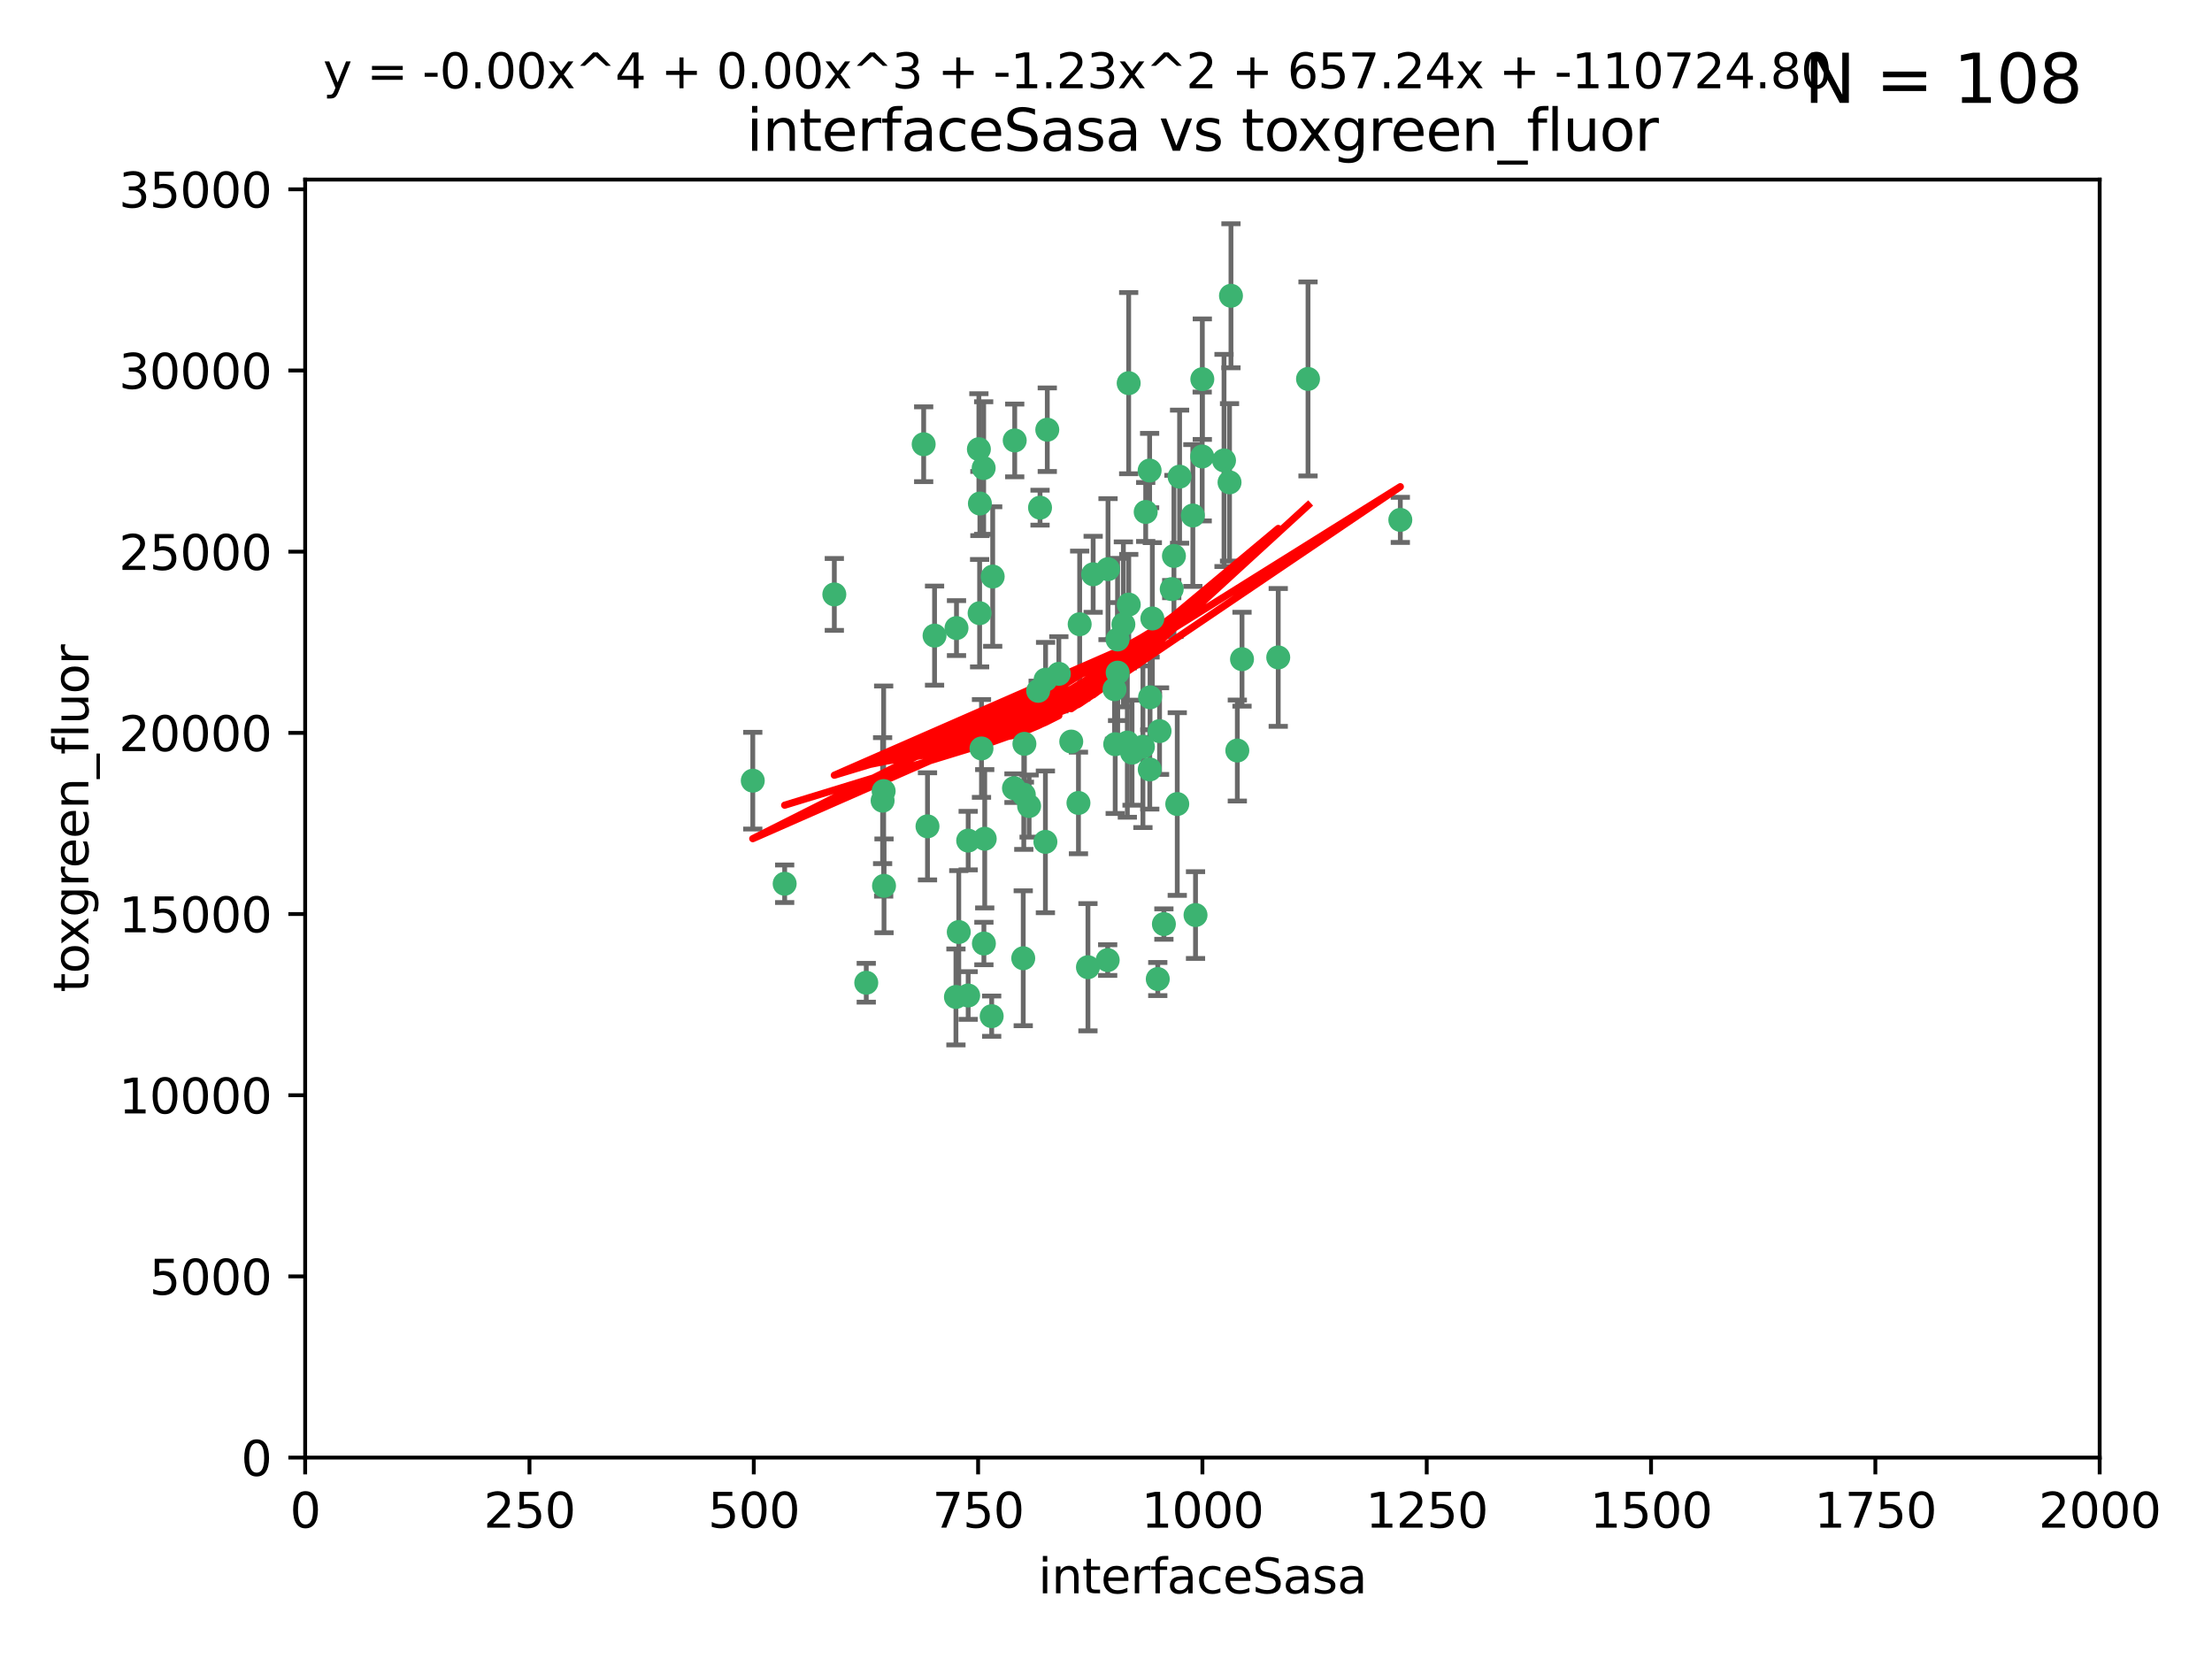 <?xml version="1.0" encoding="utf-8" standalone="no"?>
<!DOCTYPE svg PUBLIC "-//W3C//DTD SVG 1.1//EN"
  "http://www.w3.org/Graphics/SVG/1.1/DTD/svg11.dtd">
<svg xmlns:xlink="http://www.w3.org/1999/xlink" width="460.8pt" height="345.6pt" viewBox="0 0 460.8 345.6" xmlns="http://www.w3.org/2000/svg" version="1.1">
 <defs>
  <style type="text/css">*{stroke-linejoin: round; stroke-linecap: butt}</style>
 </defs>
 <g id="figure_1">
  <g id="patch_1">
   <path d="M 0 345.6 
L 460.8 345.6 
L 460.8 0 
L 0 0 
z
" style="fill: #ffffff"/>
  </g>
  <g id="axes_1">
   <g id="patch_2">
    <path d="M 63.571 303.64 
L 437.4 303.64 
L 437.4 37.411 
L 63.571 37.411 
z
" style="fill: #ffffff"/>
   </g>
   <g id="PathCollection_1">
    <defs>
     <path id="m0824b9c16b" d="M 0 1.118 
C 0.297 1.118 0.581 1 0.791 0.791 
C 1 0.581 1.118 0.297 1.118 0 
C 1.118 -0.297 1 -0.581 0.791 -0.791 
C 0.581 -1 0.297 -1.118 0 -1.118 
C -0.297 -1.118 -0.581 -1 -0.791 -0.791 
C -1 -0.581 -1.118 -0.297 -1.118 0 
C -1.118 0.297 -1 0.581 -0.791 0.791 
C -0.581 1 -0.297 1.118 0 1.118 
z
" style="stroke: #3cb371"/>
    </defs>
    <g clip-path="url(#p1d79531760)">
     <use xlink:href="#m0824b9c16b" x="272.484" y="78.941" style="fill: #3cb371; stroke: #3cb371"/>
     <use xlink:href="#m0824b9c16b" x="239.489" y="98.026" style="fill: #3cb371; stroke: #3cb371"/>
     <use xlink:href="#m0824b9c16b" x="250.437" y="95.094" style="fill: #3cb371; stroke: #3cb371"/>
     <use xlink:href="#m0824b9c16b" x="266.28" y="136.954" style="fill: #3cb371; stroke: #3cb371"/>
     <use xlink:href="#m0824b9c16b" x="218.168" y="89.516" style="fill: #3cb371; stroke: #3cb371"/>
     <use xlink:href="#m0824b9c16b" x="254.987" y="95.918" style="fill: #3cb371; stroke: #3cb371"/>
     <use xlink:href="#m0824b9c16b" x="241.557" y="152.304" style="fill: #3cb371; stroke: #3cb371"/>
     <use xlink:href="#m0824b9c16b" x="244.553" y="115.814" style="fill: #3cb371; stroke: #3cb371"/>
     <use xlink:href="#m0824b9c16b" x="240.054" y="128.839" style="fill: #3cb371; stroke: #3cb371"/>
     <use xlink:href="#m0824b9c16b" x="232.318" y="155.033" style="fill: #3cb371; stroke: #3cb371"/>
     <use xlink:href="#m0824b9c16b" x="258.734" y="137.321" style="fill: #3cb371; stroke: #3cb371"/>
     <use xlink:href="#m0824b9c16b" x="256.134" y="100.483" style="fill: #3cb371; stroke: #3cb371"/>
     <use xlink:href="#m0824b9c16b" x="211.385" y="91.754" style="fill: #3cb371; stroke: #3cb371"/>
     <use xlink:href="#m0824b9c16b" x="235.142" y="125.947" style="fill: #3cb371; stroke: #3cb371"/>
     <use xlink:href="#m0824b9c16b" x="234.02" y="130.067" style="fill: #3cb371; stroke: #3cb371"/>
     <use xlink:href="#m0824b9c16b" x="223.161" y="154.483" style="fill: #3cb371; stroke: #3cb371"/>
     <use xlink:href="#m0824b9c16b" x="248.491" y="107.386" style="fill: #3cb371; stroke: #3cb371"/>
     <use xlink:href="#m0824b9c16b" x="238.669" y="106.653" style="fill: #3cb371; stroke: #3cb371"/>
     <use xlink:href="#m0824b9c16b" x="227.725" y="119.635" style="fill: #3cb371; stroke: #3cb371"/>
     <use xlink:href="#m0824b9c16b" x="235.125" y="79.819" style="fill: #3cb371; stroke: #3cb371"/>
     <use xlink:href="#m0824b9c16b" x="244.091" y="122.72" style="fill: #3cb371; stroke: #3cb371"/>
     <use xlink:href="#m0824b9c16b" x="241.185" y="203.953" style="fill: #3cb371; stroke: #3cb371"/>
     <use xlink:href="#m0824b9c16b" x="213.404" y="154.954" style="fill: #3cb371; stroke: #3cb371"/>
     <use xlink:href="#m0824b9c16b" x="204.131" y="104.896" style="fill: #3cb371; stroke: #3cb371"/>
     <use xlink:href="#m0824b9c16b" x="245.731" y="99.298" style="fill: #3cb371; stroke: #3cb371"/>
     <use xlink:href="#m0824b9c16b" x="257.757" y="156.348" style="fill: #3cb371; stroke: #3cb371"/>
     <use xlink:href="#m0824b9c16b" x="216.658" y="105.756" style="fill: #3cb371; stroke: #3cb371"/>
     <use xlink:href="#m0824b9c16b" x="204.916" y="97.498" style="fill: #3cb371; stroke: #3cb371"/>
     <use xlink:href="#m0824b9c16b" x="192.417" y="92.545" style="fill: #3cb371; stroke: #3cb371"/>
     <use xlink:href="#m0824b9c16b" x="213.275" y="165.548" style="fill: #3cb371; stroke: #3cb371"/>
     <use xlink:href="#m0824b9c16b" x="216.269" y="143.916" style="fill: #3cb371; stroke: #3cb371"/>
     <use xlink:href="#m0824b9c16b" x="206.796" y="120.108" style="fill: #3cb371; stroke: #3cb371"/>
     <use xlink:href="#m0824b9c16b" x="206.585" y="211.686" style="fill: #3cb371; stroke: #3cb371"/>
     <use xlink:href="#m0824b9c16b" x="291.711" y="108.301" style="fill: #3cb371; stroke: #3cb371"/>
     <use xlink:href="#m0824b9c16b" x="224.916" y="130.038" style="fill: #3cb371; stroke: #3cb371"/>
     <use xlink:href="#m0824b9c16b" x="230.751" y="200.005" style="fill: #3cb371; stroke: #3cb371"/>
     <use xlink:href="#m0824b9c16b" x="250.465" y="78.988" style="fill: #3cb371; stroke: #3cb371"/>
     <use xlink:href="#m0824b9c16b" x="199.256" y="130.84" style="fill: #3cb371; stroke: #3cb371"/>
     <use xlink:href="#m0824b9c16b" x="204.462" y="155.918" style="fill: #3cb371; stroke: #3cb371"/>
     <use xlink:href="#m0824b9c16b" x="201.688" y="207.381" style="fill: #3cb371; stroke: #3cb371"/>
     <use xlink:href="#m0824b9c16b" x="213.159" y="199.62" style="fill: #3cb371; stroke: #3cb371"/>
     <use xlink:href="#m0824b9c16b" x="217.777" y="175.376" style="fill: #3cb371; stroke: #3cb371"/>
     <use xlink:href="#m0824b9c16b" x="220.577" y="140.37" style="fill: #3cb371; stroke: #3cb371"/>
     <use xlink:href="#m0824b9c16b" x="214.383" y="167.916" style="fill: #3cb371; stroke: #3cb371"/>
     <use xlink:href="#m0824b9c16b" x="203.92" y="93.572" style="fill: #3cb371; stroke: #3cb371"/>
     <use xlink:href="#m0824b9c16b" x="230.822" y="118.565" style="fill: #3cb371; stroke: #3cb371"/>
     <use xlink:href="#m0824b9c16b" x="204.073" y="127.738" style="fill: #3cb371; stroke: #3cb371"/>
     <use xlink:href="#m0824b9c16b" x="224.662" y="167.27" style="fill: #3cb371; stroke: #3cb371"/>
     <use xlink:href="#m0824b9c16b" x="239.579" y="145.262" style="fill: #3cb371; stroke: #3cb371"/>
     <use xlink:href="#m0824b9c16b" x="232.833" y="140.122" style="fill: #3cb371; stroke: #3cb371"/>
     <use xlink:href="#m0824b9c16b" x="256.433" y="61.614" style="fill: #3cb371; stroke: #3cb371"/>
     <use xlink:href="#m0824b9c16b" x="249.05" y="190.622" style="fill: #3cb371; stroke: #3cb371"/>
     <use xlink:href="#m0824b9c16b" x="194.686" y="132.411" style="fill: #3cb371; stroke: #3cb371"/>
     <use xlink:href="#m0824b9c16b" x="183.864" y="166.79" style="fill: #3cb371; stroke: #3cb371"/>
     <use xlink:href="#m0824b9c16b" x="180.458" y="204.723" style="fill: #3cb371; stroke: #3cb371"/>
     <use xlink:href="#m0824b9c16b" x="211.23" y="164.19" style="fill: #3cb371; stroke: #3cb371"/>
     <use xlink:href="#m0824b9c16b" x="238.093" y="155.561" style="fill: #3cb371; stroke: #3cb371"/>
     <use xlink:href="#m0824b9c16b" x="193.215" y="172.143" style="fill: #3cb371; stroke: #3cb371"/>
     <use xlink:href="#m0824b9c16b" x="199.14" y="207.684" style="fill: #3cb371; stroke: #3cb371"/>
     <use xlink:href="#m0824b9c16b" x="235.826" y="156.792" style="fill: #3cb371; stroke: #3cb371"/>
     <use xlink:href="#m0824b9c16b" x="232.811" y="133.213" style="fill: #3cb371; stroke: #3cb371"/>
     <use xlink:href="#m0824b9c16b" x="239.516" y="160.289" style="fill: #3cb371; stroke: #3cb371"/>
     <use xlink:href="#m0824b9c16b" x="204.964" y="196.552" style="fill: #3cb371; stroke: #3cb371"/>
     <use xlink:href="#m0824b9c16b" x="163.46" y="184.103" style="fill: #3cb371; stroke: #3cb371"/>
     <use xlink:href="#m0824b9c16b" x="205.136" y="174.728" style="fill: #3cb371; stroke: #3cb371"/>
     <use xlink:href="#m0824b9c16b" x="217.815" y="141.593" style="fill: #3cb371; stroke: #3cb371"/>
     <use xlink:href="#m0824b9c16b" x="201.69" y="175.112" style="fill: #3cb371; stroke: #3cb371"/>
     <use xlink:href="#m0824b9c16b" x="199.731" y="194.16" style="fill: #3cb371; stroke: #3cb371"/>
     <use xlink:href="#m0824b9c16b" x="234.846" y="154.686" style="fill: #3cb371; stroke: #3cb371"/>
     <use xlink:href="#m0824b9c16b" x="242.461" y="192.502" style="fill: #3cb371; stroke: #3cb371"/>
     <use xlink:href="#m0824b9c16b" x="184.082" y="164.794" style="fill: #3cb371; stroke: #3cb371"/>
     <use xlink:href="#m0824b9c16b" x="232.174" y="143.576" style="fill: #3cb371; stroke: #3cb371"/>
     <use xlink:href="#m0824b9c16b" x="156.817" y="162.629" style="fill: #3cb371; stroke: #3cb371"/>
     <use xlink:href="#m0824b9c16b" x="245.245" y="167.495" style="fill: #3cb371; stroke: #3cb371"/>
     <use xlink:href="#m0824b9c16b" x="173.806" y="123.828" style="fill: #3cb371; stroke: #3cb371"/>
     <use xlink:href="#m0824b9c16b" x="226.639" y="201.488" style="fill: #3cb371; stroke: #3cb371"/>
     <use xlink:href="#m0824b9c16b" x="184.157" y="184.534" style="fill: #3cb371; stroke: #3cb371"/>
    </g>
   </g>
   <g id="matplotlib.axis_1">
    <g id="xtick_1">
     <g id="line2d_1">
      <defs>
       <path id="me65d021c7a" d="M 0 0 
L 0 3.5 
" style="stroke: #000000; stroke-width: 0.8"/>
      </defs>
      <g>
       <use xlink:href="#me65d021c7a" x="63.571" y="303.64" style="stroke: #000000; stroke-width: 0.8"/>
      </g>
     </g>
     <g id="text_1">
      <!-- 0 -->
      <g transform="translate(60.39 318.238)scale(0.1 -0.1)">
       <defs>
        <path id="DejaVuSans-30" d="M 2034 4250 
Q 1547 4250 1301 3770 
Q 1056 3291 1056 2328 
Q 1056 1369 1301 889 
Q 1547 409 2034 409 
Q 2525 409 2770 889 
Q 3016 1369 3016 2328 
Q 3016 3291 2770 3770 
Q 2525 4250 2034 4250 
z
M 2034 4750 
Q 2819 4750 3233 4129 
Q 3647 3509 3647 2328 
Q 3647 1150 3233 529 
Q 2819 -91 2034 -91 
Q 1250 -91 836 529 
Q 422 1150 422 2328 
Q 422 3509 836 4129 
Q 1250 4750 2034 4750 
z
" transform="scale(0.016)"/>
       </defs>
       <use xlink:href="#DejaVuSans-30"/>
      </g>
     </g>
    </g>
    <g id="xtick_2">
     <g id="line2d_2">
      <g>
       <use xlink:href="#me65d021c7a" x="110.3" y="303.64" style="stroke: #000000; stroke-width: 0.8"/>
      </g>
     </g>
     <g id="text_2">
      <!-- 250 -->
      <g transform="translate(100.756 318.238)scale(0.1 -0.1)">
       <defs>
        <path id="DejaVuSans-32" d="M 1228 531 
L 3431 531 
L 3431 0 
L 469 0 
L 469 531 
Q 828 903 1448 1529 
Q 2069 2156 2228 2338 
Q 2531 2678 2651 2914 
Q 2772 3150 2772 3378 
Q 2772 3750 2511 3984 
Q 2250 4219 1831 4219 
Q 1534 4219 1204 4116 
Q 875 4013 500 3803 
L 500 4441 
Q 881 4594 1212 4672 
Q 1544 4750 1819 4750 
Q 2544 4750 2975 4387 
Q 3406 4025 3406 3419 
Q 3406 3131 3298 2873 
Q 3191 2616 2906 2266 
Q 2828 2175 2409 1742 
Q 1991 1309 1228 531 
z
" transform="scale(0.016)"/>
        <path id="DejaVuSans-35" d="M 691 4666 
L 3169 4666 
L 3169 4134 
L 1269 4134 
L 1269 2991 
Q 1406 3038 1543 3061 
Q 1681 3084 1819 3084 
Q 2600 3084 3056 2656 
Q 3513 2228 3513 1497 
Q 3513 744 3044 326 
Q 2575 -91 1722 -91 
Q 1428 -91 1123 -41 
Q 819 9 494 109 
L 494 744 
Q 775 591 1075 516 
Q 1375 441 1709 441 
Q 2250 441 2565 725 
Q 2881 1009 2881 1497 
Q 2881 1984 2565 2268 
Q 2250 2553 1709 2553 
Q 1456 2553 1204 2497 
Q 953 2441 691 2322 
L 691 4666 
z
" transform="scale(0.016)"/>
       </defs>
       <use xlink:href="#DejaVuSans-32"/>
       <use xlink:href="#DejaVuSans-35" x="63.623"/>
       <use xlink:href="#DejaVuSans-30" x="127.246"/>
      </g>
     </g>
    </g>
    <g id="xtick_3">
     <g id="line2d_3">
      <g>
       <use xlink:href="#me65d021c7a" x="157.028" y="303.64" style="stroke: #000000; stroke-width: 0.8"/>
      </g>
     </g>
     <g id="text_3">
      <!-- 500 -->
      <g transform="translate(147.485 318.238)scale(0.1 -0.1)">
       <use xlink:href="#DejaVuSans-35"/>
       <use xlink:href="#DejaVuSans-30" x="63.623"/>
       <use xlink:href="#DejaVuSans-30" x="127.246"/>
      </g>
     </g>
    </g>
    <g id="xtick_4">
     <g id="line2d_4">
      <g>
       <use xlink:href="#me65d021c7a" x="203.757" y="303.64" style="stroke: #000000; stroke-width: 0.8"/>
      </g>
     </g>
     <g id="text_4">
      <!-- 750 -->
      <g transform="translate(194.213 318.238)scale(0.1 -0.1)">
       <defs>
        <path id="DejaVuSans-37" d="M 525 4666 
L 3525 4666 
L 3525 4397 
L 1831 0 
L 1172 0 
L 2766 4134 
L 525 4134 
L 525 4666 
z
" transform="scale(0.016)"/>
       </defs>
       <use xlink:href="#DejaVuSans-37"/>
       <use xlink:href="#DejaVuSans-35" x="63.623"/>
       <use xlink:href="#DejaVuSans-30" x="127.246"/>
      </g>
     </g>
    </g>
    <g id="xtick_5">
     <g id="line2d_5">
      <g>
       <use xlink:href="#me65d021c7a" x="250.486" y="303.64" style="stroke: #000000; stroke-width: 0.8"/>
      </g>
     </g>
     <g id="text_5">
      <!-- 1000 -->
      <g transform="translate(237.761 318.238)scale(0.1 -0.1)">
       <defs>
        <path id="DejaVuSans-31" d="M 794 531 
L 1825 531 
L 1825 4091 
L 703 3866 
L 703 4441 
L 1819 4666 
L 2450 4666 
L 2450 531 
L 3481 531 
L 3481 0 
L 794 0 
L 794 531 
z
" transform="scale(0.016)"/>
       </defs>
       <use xlink:href="#DejaVuSans-31"/>
       <use xlink:href="#DejaVuSans-30" x="63.623"/>
       <use xlink:href="#DejaVuSans-30" x="127.246"/>
       <use xlink:href="#DejaVuSans-30" x="190.869"/>
      </g>
     </g>
    </g>
    <g id="xtick_6">
     <g id="line2d_6">
      <g>
       <use xlink:href="#me65d021c7a" x="297.214" y="303.64" style="stroke: #000000; stroke-width: 0.8"/>
      </g>
     </g>
     <g id="text_6">
      <!-- 1250 -->
      <g transform="translate(284.489 318.238)scale(0.1 -0.1)">
       <use xlink:href="#DejaVuSans-31"/>
       <use xlink:href="#DejaVuSans-32" x="63.623"/>
       <use xlink:href="#DejaVuSans-35" x="127.246"/>
       <use xlink:href="#DejaVuSans-30" x="190.869"/>
      </g>
     </g>
    </g>
    <g id="xtick_7">
     <g id="line2d_7">
      <g>
       <use xlink:href="#me65d021c7a" x="343.943" y="303.64" style="stroke: #000000; stroke-width: 0.8"/>
      </g>
     </g>
     <g id="text_7">
      <!-- 1500 -->
      <g transform="translate(331.218 318.238)scale(0.1 -0.1)">
       <use xlink:href="#DejaVuSans-31"/>
       <use xlink:href="#DejaVuSans-35" x="63.623"/>
       <use xlink:href="#DejaVuSans-30" x="127.246"/>
       <use xlink:href="#DejaVuSans-30" x="190.869"/>
      </g>
     </g>
    </g>
    <g id="xtick_8">
     <g id="line2d_8">
      <g>
       <use xlink:href="#me65d021c7a" x="390.671" y="303.64" style="stroke: #000000; stroke-width: 0.8"/>
      </g>
     </g>
     <g id="text_8">
      <!-- 1750 -->
      <g transform="translate(377.946 318.238)scale(0.1 -0.1)">
       <use xlink:href="#DejaVuSans-31"/>
       <use xlink:href="#DejaVuSans-37" x="63.623"/>
       <use xlink:href="#DejaVuSans-35" x="127.246"/>
       <use xlink:href="#DejaVuSans-30" x="190.869"/>
      </g>
     </g>
    </g>
    <g id="xtick_9">
     <g id="line2d_9">
      <g>
       <use xlink:href="#me65d021c7a" x="437.4" y="303.64" style="stroke: #000000; stroke-width: 0.8"/>
      </g>
     </g>
     <g id="text_9">
      <!-- 2000 -->
      <g transform="translate(424.675 318.238)scale(0.1 -0.1)">
       <use xlink:href="#DejaVuSans-32"/>
       <use xlink:href="#DejaVuSans-30" x="63.623"/>
       <use xlink:href="#DejaVuSans-30" x="127.246"/>
       <use xlink:href="#DejaVuSans-30" x="190.869"/>
      </g>
     </g>
    </g>
    <g id="text_10">
     <!-- interfaceSasa -->
     <g transform="translate(216.279 331.917)scale(0.1 -0.1)">
      <defs>
       <path id="DejaVuSans-69" d="M 603 3500 
L 1178 3500 
L 1178 0 
L 603 0 
L 603 3500 
z
M 603 4863 
L 1178 4863 
L 1178 4134 
L 603 4134 
L 603 4863 
z
" transform="scale(0.016)"/>
       <path id="DejaVuSans-6e" d="M 3513 2113 
L 3513 0 
L 2938 0 
L 2938 2094 
Q 2938 2591 2744 2837 
Q 2550 3084 2163 3084 
Q 1697 3084 1428 2787 
Q 1159 2491 1159 1978 
L 1159 0 
L 581 0 
L 581 3500 
L 1159 3500 
L 1159 2956 
Q 1366 3272 1645 3428 
Q 1925 3584 2291 3584 
Q 2894 3584 3203 3211 
Q 3513 2838 3513 2113 
z
" transform="scale(0.016)"/>
       <path id="DejaVuSans-74" d="M 1172 4494 
L 1172 3500 
L 2356 3500 
L 2356 3053 
L 1172 3053 
L 1172 1153 
Q 1172 725 1289 603 
Q 1406 481 1766 481 
L 2356 481 
L 2356 0 
L 1766 0 
Q 1100 0 847 248 
Q 594 497 594 1153 
L 594 3053 
L 172 3053 
L 172 3500 
L 594 3500 
L 594 4494 
L 1172 4494 
z
" transform="scale(0.016)"/>
       <path id="DejaVuSans-65" d="M 3597 1894 
L 3597 1613 
L 953 1613 
Q 991 1019 1311 708 
Q 1631 397 2203 397 
Q 2534 397 2845 478 
Q 3156 559 3463 722 
L 3463 178 
Q 3153 47 2828 -22 
Q 2503 -91 2169 -91 
Q 1331 -91 842 396 
Q 353 884 353 1716 
Q 353 2575 817 3079 
Q 1281 3584 2069 3584 
Q 2775 3584 3186 3129 
Q 3597 2675 3597 1894 
z
M 3022 2063 
Q 3016 2534 2758 2815 
Q 2500 3097 2075 3097 
Q 1594 3097 1305 2825 
Q 1016 2553 972 2059 
L 3022 2063 
z
" transform="scale(0.016)"/>
       <path id="DejaVuSans-72" d="M 2631 2963 
Q 2534 3019 2420 3045 
Q 2306 3072 2169 3072 
Q 1681 3072 1420 2755 
Q 1159 2438 1159 1844 
L 1159 0 
L 581 0 
L 581 3500 
L 1159 3500 
L 1159 2956 
Q 1341 3275 1631 3429 
Q 1922 3584 2338 3584 
Q 2397 3584 2469 3576 
Q 2541 3569 2628 3553 
L 2631 2963 
z
" transform="scale(0.016)"/>
       <path id="DejaVuSans-66" d="M 2375 4863 
L 2375 4384 
L 1825 4384 
Q 1516 4384 1395 4259 
Q 1275 4134 1275 3809 
L 1275 3500 
L 2222 3500 
L 2222 3053 
L 1275 3053 
L 1275 0 
L 697 0 
L 697 3053 
L 147 3053 
L 147 3500 
L 697 3500 
L 697 3744 
Q 697 4328 969 4595 
Q 1241 4863 1831 4863 
L 2375 4863 
z
" transform="scale(0.016)"/>
       <path id="DejaVuSans-61" d="M 2194 1759 
Q 1497 1759 1228 1600 
Q 959 1441 959 1056 
Q 959 750 1161 570 
Q 1363 391 1709 391 
Q 2188 391 2477 730 
Q 2766 1069 2766 1631 
L 2766 1759 
L 2194 1759 
z
M 3341 1997 
L 3341 0 
L 2766 0 
L 2766 531 
Q 2569 213 2275 61 
Q 1981 -91 1556 -91 
Q 1019 -91 701 211 
Q 384 513 384 1019 
Q 384 1609 779 1909 
Q 1175 2209 1959 2209 
L 2766 2209 
L 2766 2266 
Q 2766 2663 2505 2880 
Q 2244 3097 1772 3097 
Q 1472 3097 1187 3025 
Q 903 2953 641 2809 
L 641 3341 
Q 956 3463 1253 3523 
Q 1550 3584 1831 3584 
Q 2591 3584 2966 3190 
Q 3341 2797 3341 1997 
z
" transform="scale(0.016)"/>
       <path id="DejaVuSans-63" d="M 3122 3366 
L 3122 2828 
Q 2878 2963 2633 3030 
Q 2388 3097 2138 3097 
Q 1578 3097 1268 2742 
Q 959 2388 959 1747 
Q 959 1106 1268 751 
Q 1578 397 2138 397 
Q 2388 397 2633 464 
Q 2878 531 3122 666 
L 3122 134 
Q 2881 22 2623 -34 
Q 2366 -91 2075 -91 
Q 1284 -91 818 406 
Q 353 903 353 1747 
Q 353 2603 823 3093 
Q 1294 3584 2113 3584 
Q 2378 3584 2631 3529 
Q 2884 3475 3122 3366 
z
" transform="scale(0.016)"/>
       <path id="DejaVuSans-53" d="M 3425 4513 
L 3425 3897 
Q 3066 4069 2747 4153 
Q 2428 4238 2131 4238 
Q 1616 4238 1336 4038 
Q 1056 3838 1056 3469 
Q 1056 3159 1242 3001 
Q 1428 2844 1947 2747 
L 2328 2669 
Q 3034 2534 3370 2195 
Q 3706 1856 3706 1288 
Q 3706 609 3251 259 
Q 2797 -91 1919 -91 
Q 1588 -91 1214 -16 
Q 841 59 441 206 
L 441 856 
Q 825 641 1194 531 
Q 1563 422 1919 422 
Q 2459 422 2753 634 
Q 3047 847 3047 1241 
Q 3047 1584 2836 1778 
Q 2625 1972 2144 2069 
L 1759 2144 
Q 1053 2284 737 2584 
Q 422 2884 422 3419 
Q 422 4038 858 4394 
Q 1294 4750 2059 4750 
Q 2388 4750 2728 4690 
Q 3069 4631 3425 4513 
z
" transform="scale(0.016)"/>
       <path id="DejaVuSans-73" d="M 2834 3397 
L 2834 2853 
Q 2591 2978 2328 3040 
Q 2066 3103 1784 3103 
Q 1356 3103 1142 2972 
Q 928 2841 928 2578 
Q 928 2378 1081 2264 
Q 1234 2150 1697 2047 
L 1894 2003 
Q 2506 1872 2764 1633 
Q 3022 1394 3022 966 
Q 3022 478 2636 193 
Q 2250 -91 1575 -91 
Q 1294 -91 989 -36 
Q 684 19 347 128 
L 347 722 
Q 666 556 975 473 
Q 1284 391 1588 391 
Q 1994 391 2212 530 
Q 2431 669 2431 922 
Q 2431 1156 2273 1281 
Q 2116 1406 1581 1522 
L 1381 1569 
Q 847 1681 609 1914 
Q 372 2147 372 2553 
Q 372 3047 722 3315 
Q 1072 3584 1716 3584 
Q 2034 3584 2315 3537 
Q 2597 3491 2834 3397 
z
" transform="scale(0.016)"/>
      </defs>
      <use xlink:href="#DejaVuSans-69"/>
      <use xlink:href="#DejaVuSans-6e" x="27.783"/>
      <use xlink:href="#DejaVuSans-74" x="91.162"/>
      <use xlink:href="#DejaVuSans-65" x="130.371"/>
      <use xlink:href="#DejaVuSans-72" x="191.895"/>
      <use xlink:href="#DejaVuSans-66" x="233.008"/>
      <use xlink:href="#DejaVuSans-61" x="268.213"/>
      <use xlink:href="#DejaVuSans-63" x="329.492"/>
      <use xlink:href="#DejaVuSans-65" x="384.473"/>
      <use xlink:href="#DejaVuSans-53" x="445.996"/>
      <use xlink:href="#DejaVuSans-61" x="509.473"/>
      <use xlink:href="#DejaVuSans-73" x="570.752"/>
      <use xlink:href="#DejaVuSans-61" x="622.852"/>
     </g>
    </g>
   </g>
   <g id="matplotlib.axis_2">
    <g id="ytick_1">
     <g id="line2d_10">
      <defs>
       <path id="m76a3dfc7b3" d="M 0 0 
L -3.5 0 
" style="stroke: #000000; stroke-width: 0.8"/>
      </defs>
      <g>
       <use xlink:href="#m76a3dfc7b3" x="63.571" y="303.64" style="stroke: #000000; stroke-width: 0.8"/>
      </g>
     </g>
     <g id="text_11">
      <!-- 0 -->
      <g transform="translate(50.209 307.439)scale(0.1 -0.1)">
       <use xlink:href="#DejaVuSans-30"/>
      </g>
     </g>
    </g>
    <g id="ytick_2">
     <g id="line2d_11">
      <g>
       <use xlink:href="#m76a3dfc7b3" x="63.571" y="265.897" style="stroke: #000000; stroke-width: 0.8"/>
      </g>
     </g>
     <g id="text_12">
      <!-- 5000 -->
      <g transform="translate(31.121 269.696)scale(0.1 -0.1)">
       <use xlink:href="#DejaVuSans-35"/>
       <use xlink:href="#DejaVuSans-30" x="63.623"/>
       <use xlink:href="#DejaVuSans-30" x="127.246"/>
       <use xlink:href="#DejaVuSans-30" x="190.869"/>
      </g>
     </g>
    </g>
    <g id="ytick_3">
     <g id="line2d_12">
      <g>
       <use xlink:href="#m76a3dfc7b3" x="63.571" y="228.154" style="stroke: #000000; stroke-width: 0.8"/>
      </g>
     </g>
     <g id="text_13">
      <!-- 10000 -->
      <g transform="translate(24.759 231.953)scale(0.1 -0.1)">
       <use xlink:href="#DejaVuSans-31"/>
       <use xlink:href="#DejaVuSans-30" x="63.623"/>
       <use xlink:href="#DejaVuSans-30" x="127.246"/>
       <use xlink:href="#DejaVuSans-30" x="190.869"/>
       <use xlink:href="#DejaVuSans-30" x="254.492"/>
      </g>
     </g>
    </g>
    <g id="ytick_4">
     <g id="line2d_13">
      <g>
       <use xlink:href="#m76a3dfc7b3" x="63.571" y="190.411" style="stroke: #000000; stroke-width: 0.8"/>
      </g>
     </g>
     <g id="text_14">
      <!-- 15000 -->
      <g transform="translate(24.759 194.21)scale(0.1 -0.1)">
       <use xlink:href="#DejaVuSans-31"/>
       <use xlink:href="#DejaVuSans-35" x="63.623"/>
       <use xlink:href="#DejaVuSans-30" x="127.246"/>
       <use xlink:href="#DejaVuSans-30" x="190.869"/>
       <use xlink:href="#DejaVuSans-30" x="254.492"/>
      </g>
     </g>
    </g>
    <g id="ytick_5">
     <g id="line2d_14">
      <g>
       <use xlink:href="#m76a3dfc7b3" x="63.571" y="152.668" style="stroke: #000000; stroke-width: 0.8"/>
      </g>
     </g>
     <g id="text_15">
      <!-- 20000 -->
      <g transform="translate(24.759 156.467)scale(0.1 -0.1)">
       <use xlink:href="#DejaVuSans-32"/>
       <use xlink:href="#DejaVuSans-30" x="63.623"/>
       <use xlink:href="#DejaVuSans-30" x="127.246"/>
       <use xlink:href="#DejaVuSans-30" x="190.869"/>
       <use xlink:href="#DejaVuSans-30" x="254.492"/>
      </g>
     </g>
    </g>
    <g id="ytick_6">
     <g id="line2d_15">
      <g>
       <use xlink:href="#m76a3dfc7b3" x="63.571" y="114.925" style="stroke: #000000; stroke-width: 0.8"/>
      </g>
     </g>
     <g id="text_16">
      <!-- 25000 -->
      <g transform="translate(24.759 118.724)scale(0.1 -0.1)">
       <use xlink:href="#DejaVuSans-32"/>
       <use xlink:href="#DejaVuSans-35" x="63.623"/>
       <use xlink:href="#DejaVuSans-30" x="127.246"/>
       <use xlink:href="#DejaVuSans-30" x="190.869"/>
       <use xlink:href="#DejaVuSans-30" x="254.492"/>
      </g>
     </g>
    </g>
    <g id="ytick_7">
     <g id="line2d_16">
      <g>
       <use xlink:href="#m76a3dfc7b3" x="63.571" y="77.181" style="stroke: #000000; stroke-width: 0.8"/>
      </g>
     </g>
     <g id="text_17">
      <!-- 30000 -->
      <g transform="translate(24.759 80.981)scale(0.1 -0.1)">
       <defs>
        <path id="DejaVuSans-33" d="M 2597 2516 
Q 3050 2419 3304 2112 
Q 3559 1806 3559 1356 
Q 3559 666 3084 287 
Q 2609 -91 1734 -91 
Q 1441 -91 1130 -33 
Q 819 25 488 141 
L 488 750 
Q 750 597 1062 519 
Q 1375 441 1716 441 
Q 2309 441 2620 675 
Q 2931 909 2931 1356 
Q 2931 1769 2642 2001 
Q 2353 2234 1838 2234 
L 1294 2234 
L 1294 2753 
L 1863 2753 
Q 2328 2753 2575 2939 
Q 2822 3125 2822 3475 
Q 2822 3834 2567 4026 
Q 2313 4219 1838 4219 
Q 1578 4219 1281 4162 
Q 984 4106 628 3988 
L 628 4550 
Q 988 4650 1302 4700 
Q 1616 4750 1894 4750 
Q 2613 4750 3031 4423 
Q 3450 4097 3450 3541 
Q 3450 3153 3228 2886 
Q 3006 2619 2597 2516 
z
" transform="scale(0.016)"/>
       </defs>
       <use xlink:href="#DejaVuSans-33"/>
       <use xlink:href="#DejaVuSans-30" x="63.623"/>
       <use xlink:href="#DejaVuSans-30" x="127.246"/>
       <use xlink:href="#DejaVuSans-30" x="190.869"/>
       <use xlink:href="#DejaVuSans-30" x="254.492"/>
      </g>
     </g>
    </g>
    <g id="ytick_8">
     <g id="line2d_17">
      <g>
       <use xlink:href="#m76a3dfc7b3" x="63.571" y="39.438" style="stroke: #000000; stroke-width: 0.8"/>
      </g>
     </g>
     <g id="text_18">
      <!-- 35000 -->
      <g transform="translate(24.759 43.238)scale(0.1 -0.1)">
       <use xlink:href="#DejaVuSans-33"/>
       <use xlink:href="#DejaVuSans-35" x="63.623"/>
       <use xlink:href="#DejaVuSans-30" x="127.246"/>
       <use xlink:href="#DejaVuSans-30" x="190.869"/>
       <use xlink:href="#DejaVuSans-30" x="254.492"/>
      </g>
     </g>
    </g>
    <g id="text_19">
     <!-- toxgreen_fluor -->
     <g transform="translate(18.401 206.72)rotate(-90)scale(0.1 -0.1)">
      <defs>
       <path id="DejaVuSans-6f" d="M 1959 3097 
Q 1497 3097 1228 2736 
Q 959 2375 959 1747 
Q 959 1119 1226 758 
Q 1494 397 1959 397 
Q 2419 397 2687 759 
Q 2956 1122 2956 1747 
Q 2956 2369 2687 2733 
Q 2419 3097 1959 3097 
z
M 1959 3584 
Q 2709 3584 3137 3096 
Q 3566 2609 3566 1747 
Q 3566 888 3137 398 
Q 2709 -91 1959 -91 
Q 1206 -91 779 398 
Q 353 888 353 1747 
Q 353 2609 779 3096 
Q 1206 3584 1959 3584 
z
" transform="scale(0.016)"/>
       <path id="DejaVuSans-78" d="M 3513 3500 
L 2247 1797 
L 3578 0 
L 2900 0 
L 1881 1375 
L 863 0 
L 184 0 
L 1544 1831 
L 300 3500 
L 978 3500 
L 1906 2253 
L 2834 3500 
L 3513 3500 
z
" transform="scale(0.016)"/>
       <path id="DejaVuSans-67" d="M 2906 1791 
Q 2906 2416 2648 2759 
Q 2391 3103 1925 3103 
Q 1463 3103 1205 2759 
Q 947 2416 947 1791 
Q 947 1169 1205 825 
Q 1463 481 1925 481 
Q 2391 481 2648 825 
Q 2906 1169 2906 1791 
z
M 3481 434 
Q 3481 -459 3084 -895 
Q 2688 -1331 1869 -1331 
Q 1566 -1331 1297 -1286 
Q 1028 -1241 775 -1147 
L 775 -588 
Q 1028 -725 1275 -790 
Q 1522 -856 1778 -856 
Q 2344 -856 2625 -561 
Q 2906 -266 2906 331 
L 2906 616 
Q 2728 306 2450 153 
Q 2172 0 1784 0 
Q 1141 0 747 490 
Q 353 981 353 1791 
Q 353 2603 747 3093 
Q 1141 3584 1784 3584 
Q 2172 3584 2450 3431 
Q 2728 3278 2906 2969 
L 2906 3500 
L 3481 3500 
L 3481 434 
z
" transform="scale(0.016)"/>
       <path id="DejaVuSans-5f" d="M 3263 -1063 
L 3263 -1509 
L -63 -1509 
L -63 -1063 
L 3263 -1063 
z
" transform="scale(0.016)"/>
       <path id="DejaVuSans-6c" d="M 603 4863 
L 1178 4863 
L 1178 0 
L 603 0 
L 603 4863 
z
" transform="scale(0.016)"/>
       <path id="DejaVuSans-75" d="M 544 1381 
L 544 3500 
L 1119 3500 
L 1119 1403 
Q 1119 906 1312 657 
Q 1506 409 1894 409 
Q 2359 409 2629 706 
Q 2900 1003 2900 1516 
L 2900 3500 
L 3475 3500 
L 3475 0 
L 2900 0 
L 2900 538 
Q 2691 219 2414 64 
Q 2138 -91 1772 -91 
Q 1169 -91 856 284 
Q 544 659 544 1381 
z
M 1991 3584 
L 1991 3584 
z
" transform="scale(0.016)"/>
      </defs>
      <use xlink:href="#DejaVuSans-74"/>
      <use xlink:href="#DejaVuSans-6f" x="39.209"/>
      <use xlink:href="#DejaVuSans-78" x="97.266"/>
      <use xlink:href="#DejaVuSans-67" x="156.445"/>
      <use xlink:href="#DejaVuSans-72" x="219.922"/>
      <use xlink:href="#DejaVuSans-65" x="258.785"/>
      <use xlink:href="#DejaVuSans-65" x="320.309"/>
      <use xlink:href="#DejaVuSans-6e" x="381.832"/>
      <use xlink:href="#DejaVuSans-5f" x="445.211"/>
      <use xlink:href="#DejaVuSans-66" x="495.211"/>
      <use xlink:href="#DejaVuSans-6c" x="530.416"/>
      <use xlink:href="#DejaVuSans-75" x="558.199"/>
      <use xlink:href="#DejaVuSans-6f" x="621.578"/>
      <use xlink:href="#DejaVuSans-72" x="682.76"/>
     </g>
    </g>
   </g>
   <g id="LineCollection_1">
    <path d="M 272.484 99.149 
L 272.484 58.733 
" clip-path="url(#p1d79531760)" style="fill: none; stroke: #696969"/>
    <path d="M 239.489 105.772 
L 239.489 90.281 
" clip-path="url(#p1d79531760)" style="fill: none; stroke: #696969"/>
    <path d="M 250.437 108.514 
L 250.437 81.675 
" clip-path="url(#p1d79531760)" style="fill: none; stroke: #696969"/>
    <path d="M 266.28 151.309 
L 266.28 122.599 
" clip-path="url(#p1d79531760)" style="fill: none; stroke: #696969"/>
    <path d="M 218.168 98.217 
L 218.168 80.815 
" clip-path="url(#p1d79531760)" style="fill: none; stroke: #696969"/>
    <path d="M 254.987 118.013 
L 254.987 73.824 
" clip-path="url(#p1d79531760)" style="fill: none; stroke: #696969"/>
    <path d="M 241.557 161.323 
L 241.557 143.286 
" clip-path="url(#p1d79531760)" style="fill: none; stroke: #696969"/>
    <path d="M 244.553 132.604 
L 244.553 99.024 
" clip-path="url(#p1d79531760)" style="fill: none; stroke: #696969"/>
    <path d="M 240.054 144.637 
L 240.054 113.041 
" clip-path="url(#p1d79531760)" style="fill: none; stroke: #696969"/>
    <path d="M 232.318 169.463 
L 232.318 140.603 
" clip-path="url(#p1d79531760)" style="fill: none; stroke: #696969"/>
    <path d="M 258.734 147.102 
L 258.734 127.541 
" clip-path="url(#p1d79531760)" style="fill: none; stroke: #696969"/>
    <path d="M 256.134 116.878 
L 256.134 84.088 
" clip-path="url(#p1d79531760)" style="fill: none; stroke: #696969"/>
    <path d="M 211.385 99.334 
L 211.385 84.174 
" clip-path="url(#p1d79531760)" style="fill: none; stroke: #696969"/>
    <path d="M 235.142 136.397 
L 235.142 115.497 
" clip-path="url(#p1d79531760)" style="fill: none; stroke: #696969"/>
    <path d="M 234.02 147.25 
L 234.02 112.885 
" clip-path="url(#p1d79531760)" style="fill: none; stroke: #696969"/>
    <path d="M 223.161 155.048 
L 223.161 153.918 
" clip-path="url(#p1d79531760)" style="fill: none; stroke: #696969"/>
    <path d="M 248.491 122.155 
L 248.491 92.617 
" clip-path="url(#p1d79531760)" style="fill: none; stroke: #696969"/>
    <path d="M 238.669 112.792 
L 238.669 100.514 
" clip-path="url(#p1d79531760)" style="fill: none; stroke: #696969"/>
    <path d="M 227.725 127.554 
L 227.725 111.717 
" clip-path="url(#p1d79531760)" style="fill: none; stroke: #696969"/>
    <path d="M 235.125 98.693 
L 235.125 60.945 
" clip-path="url(#p1d79531760)" style="fill: none; stroke: #696969"/>
    <path d="M 244.091 124.514 
L 244.091 120.926 
" clip-path="url(#p1d79531760)" style="fill: none; stroke: #696969"/>
    <path d="M 241.185 207.405 
L 241.185 200.501 
" clip-path="url(#p1d79531760)" style="fill: none; stroke: #696969"/>
    <path d="M 213.404 162.929 
L 213.404 146.979 
" clip-path="url(#p1d79531760)" style="fill: none; stroke: #696969"/>
    <path d="M 204.131 111.578 
L 204.131 98.214 
" clip-path="url(#p1d79531760)" style="fill: none; stroke: #696969"/>
    <path d="M 245.731 113.157 
L 245.731 85.439 
" clip-path="url(#p1d79531760)" style="fill: none; stroke: #696969"/>
    <path d="M 257.757 166.868 
L 257.757 145.829 
" clip-path="url(#p1d79531760)" style="fill: none; stroke: #696969"/>
    <path d="M 216.658 109.392 
L 216.658 102.12 
" clip-path="url(#p1d79531760)" style="fill: none; stroke: #696969"/>
    <path d="M 204.916 111.302 
L 204.916 83.693 
" clip-path="url(#p1d79531760)" style="fill: none; stroke: #696969"/>
    <path d="M 192.417 100.341 
L 192.417 84.749 
" clip-path="url(#p1d79531760)" style="fill: none; stroke: #696969"/>
    <path d="M 213.275 176.939 
L 213.275 154.157 
" clip-path="url(#p1d79531760)" style="fill: none; stroke: #696969"/>
    <path d="M 216.269 145.941 
L 216.269 141.891 
" clip-path="url(#p1d79531760)" style="fill: none; stroke: #696969"/>
    <path d="M 206.796 134.641 
L 206.796 105.576 
" clip-path="url(#p1d79531760)" style="fill: none; stroke: #696969"/>
    <path d="M 206.585 215.883 
L 206.585 207.488 
" clip-path="url(#p1d79531760)" style="fill: none; stroke: #696969"/>
    <path d="M 291.711 113.001 
L 291.711 103.601 
" clip-path="url(#p1d79531760)" style="fill: none; stroke: #696969"/>
    <path d="M 224.916 145.27 
L 224.916 114.805 
" clip-path="url(#p1d79531760)" style="fill: none; stroke: #696969"/>
    <path d="M 230.751 203.204 
L 230.751 196.806 
" clip-path="url(#p1d79531760)" style="fill: none; stroke: #696969"/>
    <path d="M 250.465 91.541 
L 250.465 66.434 
" clip-path="url(#p1d79531760)" style="fill: none; stroke: #696969"/>
    <path d="M 199.256 136.561 
L 199.256 125.12 
" clip-path="url(#p1d79531760)" style="fill: none; stroke: #696969"/>
    <path d="M 204.462 166.104 
L 204.462 145.732 
" clip-path="url(#p1d79531760)" style="fill: none; stroke: #696969"/>
    <path d="M 201.688 212.35 
L 201.688 202.411 
" clip-path="url(#p1d79531760)" style="fill: none; stroke: #696969"/>
    <path d="M 213.159 213.675 
L 213.159 185.565 
" clip-path="url(#p1d79531760)" style="fill: none; stroke: #696969"/>
    <path d="M 217.777 190.142 
L 217.777 160.609 
" clip-path="url(#p1d79531760)" style="fill: none; stroke: #696969"/>
    <path d="M 220.577 148.106 
L 220.577 132.634 
" clip-path="url(#p1d79531760)" style="fill: none; stroke: #696969"/>
    <path d="M 214.383 174.389 
L 214.383 161.444 
" clip-path="url(#p1d79531760)" style="fill: none; stroke: #696969"/>
    <path d="M 203.92 105.129 
L 203.92 82.016 
" clip-path="url(#p1d79531760)" style="fill: none; stroke: #696969"/>
    <path d="M 230.822 133.251 
L 230.822 103.879 
" clip-path="url(#p1d79531760)" style="fill: none; stroke: #696969"/>
    <path d="M 204.073 138.926 
L 204.073 116.549 
" clip-path="url(#p1d79531760)" style="fill: none; stroke: #696969"/>
    <path d="M 224.662 177.849 
L 224.662 156.691 
" clip-path="url(#p1d79531760)" style="fill: none; stroke: #696969"/>
    <path d="M 239.579 153.647 
L 239.579 136.877 
" clip-path="url(#p1d79531760)" style="fill: none; stroke: #696969"/>
    <path d="M 232.833 154.719 
L 232.833 125.526 
" clip-path="url(#p1d79531760)" style="fill: none; stroke: #696969"/>
    <path d="M 256.433 76.614 
L 256.433 46.614 
" clip-path="url(#p1d79531760)" style="fill: none; stroke: #696969"/>
    <path d="M 249.05 199.661 
L 249.05 181.584 
" clip-path="url(#p1d79531760)" style="fill: none; stroke: #696969"/>
    <path d="M 194.686 142.738 
L 194.686 122.084 
" clip-path="url(#p1d79531760)" style="fill: none; stroke: #696969"/>
    <path d="M 183.864 179.908 
L 183.864 153.671 
" clip-path="url(#p1d79531760)" style="fill: none; stroke: #696969"/>
    <path d="M 180.458 208.763 
L 180.458 200.682 
" clip-path="url(#p1d79531760)" style="fill: none; stroke: #696969"/>
    <path d="M 211.23 167.175 
L 211.23 161.206 
" clip-path="url(#p1d79531760)" style="fill: none; stroke: #696969"/>
    <path d="M 238.093 172.398 
L 238.093 138.724 
" clip-path="url(#p1d79531760)" style="fill: none; stroke: #696969"/>
    <path d="M 193.215 183.299 
L 193.215 160.986 
" clip-path="url(#p1d79531760)" style="fill: none; stroke: #696969"/>
    <path d="M 199.14 217.677 
L 199.14 197.69 
" clip-path="url(#p1d79531760)" style="fill: none; stroke: #696969"/>
    <path d="M 235.826 167.734 
L 235.826 145.85 
" clip-path="url(#p1d79531760)" style="fill: none; stroke: #696969"/>
    <path d="M 232.811 150.11 
L 232.811 116.316 
" clip-path="url(#p1d79531760)" style="fill: none; stroke: #696969"/>
    <path d="M 239.516 168.551 
L 239.516 152.026 
" clip-path="url(#p1d79531760)" style="fill: none; stroke: #696969"/>
    <path d="M 204.964 200.974 
L 204.964 192.13 
" clip-path="url(#p1d79531760)" style="fill: none; stroke: #696969"/>
    <path d="M 163.46 188.013 
L 163.46 180.192 
" clip-path="url(#p1d79531760)" style="fill: none; stroke: #696969"/>
    <path d="M 205.136 189.135 
L 205.136 160.322 
" clip-path="url(#p1d79531760)" style="fill: none; stroke: #696969"/>
    <path d="M 217.815 149.363 
L 217.815 133.823 
" clip-path="url(#p1d79531760)" style="fill: none; stroke: #696969"/>
    <path d="M 201.69 181.212 
L 201.69 169.013 
" clip-path="url(#p1d79531760)" style="fill: none; stroke: #696969"/>
    <path d="M 199.731 206.958 
L 199.731 181.362 
" clip-path="url(#p1d79531760)" style="fill: none; stroke: #696969"/>
    <path d="M 234.846 170.247 
L 234.846 139.125 
" clip-path="url(#p1d79531760)" style="fill: none; stroke: #696969"/>
    <path d="M 242.461 195.669 
L 242.461 189.335 
" clip-path="url(#p1d79531760)" style="fill: none; stroke: #696969"/>
    <path d="M 184.082 186.68 
L 184.082 142.908 
" clip-path="url(#p1d79531760)" style="fill: none; stroke: #696969"/>
    <path d="M 232.174 153.98 
L 232.174 133.171 
" clip-path="url(#p1d79531760)" style="fill: none; stroke: #696969"/>
    <path d="M 156.817 172.703 
L 156.817 152.555 
" clip-path="url(#p1d79531760)" style="fill: none; stroke: #696969"/>
    <path d="M 245.245 186.519 
L 245.245 148.47 
" clip-path="url(#p1d79531760)" style="fill: none; stroke: #696969"/>
    <path d="M 173.806 131.314 
L 173.806 116.343 
" clip-path="url(#p1d79531760)" style="fill: none; stroke: #696969"/>
    <path d="M 226.639 214.744 
L 226.639 188.233 
" clip-path="url(#p1d79531760)" style="fill: none; stroke: #696969"/>
    <path d="M 184.157 194.3 
L 184.157 174.769 
" clip-path="url(#p1d79531760)" style="fill: none; stroke: #696969"/>
   </g>
   <g id="line2d_18">
    <defs>
     <path id="m54b8bd179f" d="M 2 0 
L -2 -0 
" style="stroke: #696969"/>
    </defs>
    <g clip-path="url(#p1d79531760)">
     <use xlink:href="#m54b8bd179f" x="272.484" y="99.149" style="fill: #696969; stroke: #696969"/>
     <use xlink:href="#m54b8bd179f" x="239.489" y="105.772" style="fill: #696969; stroke: #696969"/>
     <use xlink:href="#m54b8bd179f" x="250.437" y="108.514" style="fill: #696969; stroke: #696969"/>
     <use xlink:href="#m54b8bd179f" x="266.28" y="151.309" style="fill: #696969; stroke: #696969"/>
     <use xlink:href="#m54b8bd179f" x="218.168" y="98.217" style="fill: #696969; stroke: #696969"/>
     <use xlink:href="#m54b8bd179f" x="254.987" y="118.013" style="fill: #696969; stroke: #696969"/>
     <use xlink:href="#m54b8bd179f" x="241.557" y="161.323" style="fill: #696969; stroke: #696969"/>
     <use xlink:href="#m54b8bd179f" x="244.553" y="132.604" style="fill: #696969; stroke: #696969"/>
     <use xlink:href="#m54b8bd179f" x="240.054" y="144.637" style="fill: #696969; stroke: #696969"/>
     <use xlink:href="#m54b8bd179f" x="232.318" y="169.463" style="fill: #696969; stroke: #696969"/>
     <use xlink:href="#m54b8bd179f" x="258.734" y="147.102" style="fill: #696969; stroke: #696969"/>
     <use xlink:href="#m54b8bd179f" x="256.134" y="116.878" style="fill: #696969; stroke: #696969"/>
     <use xlink:href="#m54b8bd179f" x="211.385" y="99.334" style="fill: #696969; stroke: #696969"/>
     <use xlink:href="#m54b8bd179f" x="235.142" y="136.397" style="fill: #696969; stroke: #696969"/>
     <use xlink:href="#m54b8bd179f" x="234.02" y="147.25" style="fill: #696969; stroke: #696969"/>
     <use xlink:href="#m54b8bd179f" x="223.161" y="155.048" style="fill: #696969; stroke: #696969"/>
     <use xlink:href="#m54b8bd179f" x="248.491" y="122.155" style="fill: #696969; stroke: #696969"/>
     <use xlink:href="#m54b8bd179f" x="238.669" y="112.792" style="fill: #696969; stroke: #696969"/>
     <use xlink:href="#m54b8bd179f" x="227.725" y="127.554" style="fill: #696969; stroke: #696969"/>
     <use xlink:href="#m54b8bd179f" x="235.125" y="98.693" style="fill: #696969; stroke: #696969"/>
     <use xlink:href="#m54b8bd179f" x="244.091" y="124.514" style="fill: #696969; stroke: #696969"/>
     <use xlink:href="#m54b8bd179f" x="241.185" y="207.405" style="fill: #696969; stroke: #696969"/>
     <use xlink:href="#m54b8bd179f" x="213.404" y="162.929" style="fill: #696969; stroke: #696969"/>
     <use xlink:href="#m54b8bd179f" x="204.131" y="111.578" style="fill: #696969; stroke: #696969"/>
     <use xlink:href="#m54b8bd179f" x="245.731" y="113.157" style="fill: #696969; stroke: #696969"/>
     <use xlink:href="#m54b8bd179f" x="257.757" y="166.868" style="fill: #696969; stroke: #696969"/>
     <use xlink:href="#m54b8bd179f" x="216.658" y="109.392" style="fill: #696969; stroke: #696969"/>
     <use xlink:href="#m54b8bd179f" x="204.916" y="111.302" style="fill: #696969; stroke: #696969"/>
     <use xlink:href="#m54b8bd179f" x="192.417" y="100.341" style="fill: #696969; stroke: #696969"/>
     <use xlink:href="#m54b8bd179f" x="213.275" y="176.939" style="fill: #696969; stroke: #696969"/>
     <use xlink:href="#m54b8bd179f" x="216.269" y="145.941" style="fill: #696969; stroke: #696969"/>
     <use xlink:href="#m54b8bd179f" x="206.796" y="134.641" style="fill: #696969; stroke: #696969"/>
     <use xlink:href="#m54b8bd179f" x="206.585" y="215.883" style="fill: #696969; stroke: #696969"/>
     <use xlink:href="#m54b8bd179f" x="291.711" y="113.001" style="fill: #696969; stroke: #696969"/>
     <use xlink:href="#m54b8bd179f" x="224.916" y="145.27" style="fill: #696969; stroke: #696969"/>
     <use xlink:href="#m54b8bd179f" x="230.751" y="203.204" style="fill: #696969; stroke: #696969"/>
     <use xlink:href="#m54b8bd179f" x="250.465" y="91.541" style="fill: #696969; stroke: #696969"/>
     <use xlink:href="#m54b8bd179f" x="199.256" y="136.561" style="fill: #696969; stroke: #696969"/>
     <use xlink:href="#m54b8bd179f" x="204.462" y="166.104" style="fill: #696969; stroke: #696969"/>
     <use xlink:href="#m54b8bd179f" x="201.688" y="212.35" style="fill: #696969; stroke: #696969"/>
     <use xlink:href="#m54b8bd179f" x="213.159" y="213.675" style="fill: #696969; stroke: #696969"/>
     <use xlink:href="#m54b8bd179f" x="217.777" y="190.142" style="fill: #696969; stroke: #696969"/>
     <use xlink:href="#m54b8bd179f" x="220.577" y="148.106" style="fill: #696969; stroke: #696969"/>
     <use xlink:href="#m54b8bd179f" x="214.383" y="174.389" style="fill: #696969; stroke: #696969"/>
     <use xlink:href="#m54b8bd179f" x="203.92" y="105.129" style="fill: #696969; stroke: #696969"/>
     <use xlink:href="#m54b8bd179f" x="230.822" y="133.251" style="fill: #696969; stroke: #696969"/>
     <use xlink:href="#m54b8bd179f" x="204.073" y="138.926" style="fill: #696969; stroke: #696969"/>
     <use xlink:href="#m54b8bd179f" x="224.662" y="177.849" style="fill: #696969; stroke: #696969"/>
     <use xlink:href="#m54b8bd179f" x="239.579" y="153.647" style="fill: #696969; stroke: #696969"/>
     <use xlink:href="#m54b8bd179f" x="232.833" y="154.719" style="fill: #696969; stroke: #696969"/>
     <use xlink:href="#m54b8bd179f" x="256.433" y="76.614" style="fill: #696969; stroke: #696969"/>
     <use xlink:href="#m54b8bd179f" x="249.05" y="199.661" style="fill: #696969; stroke: #696969"/>
     <use xlink:href="#m54b8bd179f" x="194.686" y="142.738" style="fill: #696969; stroke: #696969"/>
     <use xlink:href="#m54b8bd179f" x="183.864" y="179.908" style="fill: #696969; stroke: #696969"/>
     <use xlink:href="#m54b8bd179f" x="180.458" y="208.763" style="fill: #696969; stroke: #696969"/>
     <use xlink:href="#m54b8bd179f" x="211.23" y="167.175" style="fill: #696969; stroke: #696969"/>
     <use xlink:href="#m54b8bd179f" x="238.093" y="172.398" style="fill: #696969; stroke: #696969"/>
     <use xlink:href="#m54b8bd179f" x="193.215" y="183.299" style="fill: #696969; stroke: #696969"/>
     <use xlink:href="#m54b8bd179f" x="199.14" y="217.677" style="fill: #696969; stroke: #696969"/>
     <use xlink:href="#m54b8bd179f" x="235.826" y="167.734" style="fill: #696969; stroke: #696969"/>
     <use xlink:href="#m54b8bd179f" x="232.811" y="150.11" style="fill: #696969; stroke: #696969"/>
     <use xlink:href="#m54b8bd179f" x="239.516" y="168.551" style="fill: #696969; stroke: #696969"/>
     <use xlink:href="#m54b8bd179f" x="204.964" y="200.974" style="fill: #696969; stroke: #696969"/>
     <use xlink:href="#m54b8bd179f" x="163.46" y="188.013" style="fill: #696969; stroke: #696969"/>
     <use xlink:href="#m54b8bd179f" x="205.136" y="189.135" style="fill: #696969; stroke: #696969"/>
     <use xlink:href="#m54b8bd179f" x="217.815" y="149.363" style="fill: #696969; stroke: #696969"/>
     <use xlink:href="#m54b8bd179f" x="201.69" y="181.212" style="fill: #696969; stroke: #696969"/>
     <use xlink:href="#m54b8bd179f" x="199.731" y="206.958" style="fill: #696969; stroke: #696969"/>
     <use xlink:href="#m54b8bd179f" x="234.846" y="170.247" style="fill: #696969; stroke: #696969"/>
     <use xlink:href="#m54b8bd179f" x="242.461" y="195.669" style="fill: #696969; stroke: #696969"/>
     <use xlink:href="#m54b8bd179f" x="184.082" y="186.68" style="fill: #696969; stroke: #696969"/>
     <use xlink:href="#m54b8bd179f" x="232.174" y="153.98" style="fill: #696969; stroke: #696969"/>
     <use xlink:href="#m54b8bd179f" x="156.817" y="172.703" style="fill: #696969; stroke: #696969"/>
     <use xlink:href="#m54b8bd179f" x="245.245" y="186.519" style="fill: #696969; stroke: #696969"/>
     <use xlink:href="#m54b8bd179f" x="173.806" y="131.314" style="fill: #696969; stroke: #696969"/>
     <use xlink:href="#m54b8bd179f" x="226.639" y="214.744" style="fill: #696969; stroke: #696969"/>
     <use xlink:href="#m54b8bd179f" x="184.157" y="194.3" style="fill: #696969; stroke: #696969"/>
    </g>
   </g>
   <g id="line2d_19">
    <g clip-path="url(#p1d79531760)">
     <use xlink:href="#m54b8bd179f" x="272.484" y="58.733" style="fill: #696969; stroke: #696969"/>
     <use xlink:href="#m54b8bd179f" x="239.489" y="90.281" style="fill: #696969; stroke: #696969"/>
     <use xlink:href="#m54b8bd179f" x="250.437" y="81.675" style="fill: #696969; stroke: #696969"/>
     <use xlink:href="#m54b8bd179f" x="266.28" y="122.599" style="fill: #696969; stroke: #696969"/>
     <use xlink:href="#m54b8bd179f" x="218.168" y="80.815" style="fill: #696969; stroke: #696969"/>
     <use xlink:href="#m54b8bd179f" x="254.987" y="73.824" style="fill: #696969; stroke: #696969"/>
     <use xlink:href="#m54b8bd179f" x="241.557" y="143.286" style="fill: #696969; stroke: #696969"/>
     <use xlink:href="#m54b8bd179f" x="244.553" y="99.024" style="fill: #696969; stroke: #696969"/>
     <use xlink:href="#m54b8bd179f" x="240.054" y="113.041" style="fill: #696969; stroke: #696969"/>
     <use xlink:href="#m54b8bd179f" x="232.318" y="140.603" style="fill: #696969; stroke: #696969"/>
     <use xlink:href="#m54b8bd179f" x="258.734" y="127.541" style="fill: #696969; stroke: #696969"/>
     <use xlink:href="#m54b8bd179f" x="256.134" y="84.088" style="fill: #696969; stroke: #696969"/>
     <use xlink:href="#m54b8bd179f" x="211.385" y="84.174" style="fill: #696969; stroke: #696969"/>
     <use xlink:href="#m54b8bd179f" x="235.142" y="115.497" style="fill: #696969; stroke: #696969"/>
     <use xlink:href="#m54b8bd179f" x="234.02" y="112.885" style="fill: #696969; stroke: #696969"/>
     <use xlink:href="#m54b8bd179f" x="223.161" y="153.918" style="fill: #696969; stroke: #696969"/>
     <use xlink:href="#m54b8bd179f" x="248.491" y="92.617" style="fill: #696969; stroke: #696969"/>
     <use xlink:href="#m54b8bd179f" x="238.669" y="100.514" style="fill: #696969; stroke: #696969"/>
     <use xlink:href="#m54b8bd179f" x="227.725" y="111.717" style="fill: #696969; stroke: #696969"/>
     <use xlink:href="#m54b8bd179f" x="235.125" y="60.945" style="fill: #696969; stroke: #696969"/>
     <use xlink:href="#m54b8bd179f" x="244.091" y="120.926" style="fill: #696969; stroke: #696969"/>
     <use xlink:href="#m54b8bd179f" x="241.185" y="200.501" style="fill: #696969; stroke: #696969"/>
     <use xlink:href="#m54b8bd179f" x="213.404" y="146.979" style="fill: #696969; stroke: #696969"/>
     <use xlink:href="#m54b8bd179f" x="204.131" y="98.214" style="fill: #696969; stroke: #696969"/>
     <use xlink:href="#m54b8bd179f" x="245.731" y="85.439" style="fill: #696969; stroke: #696969"/>
     <use xlink:href="#m54b8bd179f" x="257.757" y="145.829" style="fill: #696969; stroke: #696969"/>
     <use xlink:href="#m54b8bd179f" x="216.658" y="102.12" style="fill: #696969; stroke: #696969"/>
     <use xlink:href="#m54b8bd179f" x="204.916" y="83.693" style="fill: #696969; stroke: #696969"/>
     <use xlink:href="#m54b8bd179f" x="192.417" y="84.749" style="fill: #696969; stroke: #696969"/>
     <use xlink:href="#m54b8bd179f" x="213.275" y="154.157" style="fill: #696969; stroke: #696969"/>
     <use xlink:href="#m54b8bd179f" x="216.269" y="141.891" style="fill: #696969; stroke: #696969"/>
     <use xlink:href="#m54b8bd179f" x="206.796" y="105.576" style="fill: #696969; stroke: #696969"/>
     <use xlink:href="#m54b8bd179f" x="206.585" y="207.488" style="fill: #696969; stroke: #696969"/>
     <use xlink:href="#m54b8bd179f" x="291.711" y="103.601" style="fill: #696969; stroke: #696969"/>
     <use xlink:href="#m54b8bd179f" x="224.916" y="114.805" style="fill: #696969; stroke: #696969"/>
     <use xlink:href="#m54b8bd179f" x="230.751" y="196.806" style="fill: #696969; stroke: #696969"/>
     <use xlink:href="#m54b8bd179f" x="250.465" y="66.434" style="fill: #696969; stroke: #696969"/>
     <use xlink:href="#m54b8bd179f" x="199.256" y="125.12" style="fill: #696969; stroke: #696969"/>
     <use xlink:href="#m54b8bd179f" x="204.462" y="145.732" style="fill: #696969; stroke: #696969"/>
     <use xlink:href="#m54b8bd179f" x="201.688" y="202.411" style="fill: #696969; stroke: #696969"/>
     <use xlink:href="#m54b8bd179f" x="213.159" y="185.565" style="fill: #696969; stroke: #696969"/>
     <use xlink:href="#m54b8bd179f" x="217.777" y="160.609" style="fill: #696969; stroke: #696969"/>
     <use xlink:href="#m54b8bd179f" x="220.577" y="132.634" style="fill: #696969; stroke: #696969"/>
     <use xlink:href="#m54b8bd179f" x="214.383" y="161.444" style="fill: #696969; stroke: #696969"/>
     <use xlink:href="#m54b8bd179f" x="203.92" y="82.016" style="fill: #696969; stroke: #696969"/>
     <use xlink:href="#m54b8bd179f" x="230.822" y="103.879" style="fill: #696969; stroke: #696969"/>
     <use xlink:href="#m54b8bd179f" x="204.073" y="116.549" style="fill: #696969; stroke: #696969"/>
     <use xlink:href="#m54b8bd179f" x="224.662" y="156.691" style="fill: #696969; stroke: #696969"/>
     <use xlink:href="#m54b8bd179f" x="239.579" y="136.877" style="fill: #696969; stroke: #696969"/>
     <use xlink:href="#m54b8bd179f" x="232.833" y="125.526" style="fill: #696969; stroke: #696969"/>
     <use xlink:href="#m54b8bd179f" x="256.433" y="46.614" style="fill: #696969; stroke: #696969"/>
     <use xlink:href="#m54b8bd179f" x="249.05" y="181.584" style="fill: #696969; stroke: #696969"/>
     <use xlink:href="#m54b8bd179f" x="194.686" y="122.084" style="fill: #696969; stroke: #696969"/>
     <use xlink:href="#m54b8bd179f" x="183.864" y="153.671" style="fill: #696969; stroke: #696969"/>
     <use xlink:href="#m54b8bd179f" x="180.458" y="200.682" style="fill: #696969; stroke: #696969"/>
     <use xlink:href="#m54b8bd179f" x="211.23" y="161.206" style="fill: #696969; stroke: #696969"/>
     <use xlink:href="#m54b8bd179f" x="238.093" y="138.724" style="fill: #696969; stroke: #696969"/>
     <use xlink:href="#m54b8bd179f" x="193.215" y="160.986" style="fill: #696969; stroke: #696969"/>
     <use xlink:href="#m54b8bd179f" x="199.14" y="197.69" style="fill: #696969; stroke: #696969"/>
     <use xlink:href="#m54b8bd179f" x="235.826" y="145.85" style="fill: #696969; stroke: #696969"/>
     <use xlink:href="#m54b8bd179f" x="232.811" y="116.316" style="fill: #696969; stroke: #696969"/>
     <use xlink:href="#m54b8bd179f" x="239.516" y="152.026" style="fill: #696969; stroke: #696969"/>
     <use xlink:href="#m54b8bd179f" x="204.964" y="192.13" style="fill: #696969; stroke: #696969"/>
     <use xlink:href="#m54b8bd179f" x="163.46" y="180.192" style="fill: #696969; stroke: #696969"/>
     <use xlink:href="#m54b8bd179f" x="205.136" y="160.322" style="fill: #696969; stroke: #696969"/>
     <use xlink:href="#m54b8bd179f" x="217.815" y="133.823" style="fill: #696969; stroke: #696969"/>
     <use xlink:href="#m54b8bd179f" x="201.69" y="169.013" style="fill: #696969; stroke: #696969"/>
     <use xlink:href="#m54b8bd179f" x="199.731" y="181.362" style="fill: #696969; stroke: #696969"/>
     <use xlink:href="#m54b8bd179f" x="234.846" y="139.125" style="fill: #696969; stroke: #696969"/>
     <use xlink:href="#m54b8bd179f" x="242.461" y="189.335" style="fill: #696969; stroke: #696969"/>
     <use xlink:href="#m54b8bd179f" x="184.082" y="142.908" style="fill: #696969; stroke: #696969"/>
     <use xlink:href="#m54b8bd179f" x="232.174" y="133.171" style="fill: #696969; stroke: #696969"/>
     <use xlink:href="#m54b8bd179f" x="156.817" y="152.555" style="fill: #696969; stroke: #696969"/>
     <use xlink:href="#m54b8bd179f" x="245.245" y="148.47" style="fill: #696969; stroke: #696969"/>
     <use xlink:href="#m54b8bd179f" x="173.806" y="116.343" style="fill: #696969; stroke: #696969"/>
     <use xlink:href="#m54b8bd179f" x="226.639" y="188.233" style="fill: #696969; stroke: #696969"/>
     <use xlink:href="#m54b8bd179f" x="184.157" y="174.769" style="fill: #696969; stroke: #696969"/>
    </g>
   </g>
   <g id="line2d_20">
    <path d="M 272.484 105.284 
L 239.489 135.517 
L 250.437 125.182 
L 266.28 110.09 
L 218.168 150.296 
L 254.987 120.687 
L 241.557 133.661 
L 244.553 130.878 
L 240.054 135.016 
L 232.318 141.448 
L 258.734 117.022 
L 256.134 119.557 
L 211.385 153.109 
L 235.142 139.215 
L 234.02 140.119 
L 223.161 147.639 
L 248.491 127.09 
L 238.669 136.237 
L 227.725 144.762 
L 235.125 139.229 
L 244.091 131.313 
L 241.185 133.999 
L 213.404 152.364 
L 204.131 155.214 
L 245.731 129.758 
L 257.757 117.97 
L 216.658 151 
L 204.916 155.025 
L 192.417 157.308 
L 213.275 152.414 
L 216.269 151.174 
L 206.796 154.536 
L 206.585 154.594 
L 291.711 101.388 
L 224.916 146.583 
L 230.751 142.624 
L 250.465 125.154 
L 199.256 156.221 
L 204.462 155.136 
L 201.688 155.752 
L 213.159 152.458 
L 217.777 150.483 
L 220.577 149.078 
L 214.383 151.975 
L 203.92 155.264 
L 230.822 142.572 
L 204.073 155.228 
L 224.662 146.74 
L 239.579 135.437 
L 232.833 141.051 
L 256.433 119.264 
L 249.05 126.544 
L 194.686 156.972 
L 183.864 158.67 
L 180.458 159.399 
L 211.23 153.163 
L 238.093 136.737 
L 193.215 157.191 
L 199.14 156.242 
L 235.826 138.653 
L 232.811 141.068 
L 239.516 135.494 
L 204.964 155.013 
L 163.46 167.735 
L 205.136 154.97 
L 217.815 150.465 
L 201.69 155.752 
L 199.731 156.134 
L 234.846 139.455 
L 242.461 132.831 
L 184.082 158.628 
L 232.174 141.558 
L 156.817 174.709 
L 245.245 130.222 
L 173.806 161.492 
L 226.639 145.485 
L 184.157 158.614 
" clip-path="url(#p1d79531760)" style="fill: none; stroke: #ff0000; stroke-width: 1.5; stroke-linecap: square"/>
   </g>
   <g id="line2d_21">
    <defs>
     <path id="md09b60cd3b" d="M 0 2 
C 0.53 2 1.039 1.789 1.414 1.414 
C 1.789 1.039 2 0.53 2 0 
C 2 -0.53 1.789 -1.039 1.414 -1.414 
C 1.039 -1.789 0.53 -2 0 -2 
C -0.53 -2 -1.039 -1.789 -1.414 -1.414 
C -1.789 -1.039 -2 -0.53 -2 0 
C -2 0.53 -1.789 1.039 -1.414 1.414 
C -1.039 1.789 -0.53 2 0 2 
z
" style="stroke: #3cb371"/>
    </defs>
    <g clip-path="url(#p1d79531760)">
     <use xlink:href="#md09b60cd3b" x="272.484" y="78.941" style="fill: #3cb371; stroke: #3cb371"/>
     <use xlink:href="#md09b60cd3b" x="239.489" y="98.026" style="fill: #3cb371; stroke: #3cb371"/>
     <use xlink:href="#md09b60cd3b" x="250.437" y="95.094" style="fill: #3cb371; stroke: #3cb371"/>
     <use xlink:href="#md09b60cd3b" x="266.28" y="136.954" style="fill: #3cb371; stroke: #3cb371"/>
     <use xlink:href="#md09b60cd3b" x="218.168" y="89.516" style="fill: #3cb371; stroke: #3cb371"/>
     <use xlink:href="#md09b60cd3b" x="254.987" y="95.918" style="fill: #3cb371; stroke: #3cb371"/>
     <use xlink:href="#md09b60cd3b" x="241.557" y="152.304" style="fill: #3cb371; stroke: #3cb371"/>
     <use xlink:href="#md09b60cd3b" x="244.553" y="115.814" style="fill: #3cb371; stroke: #3cb371"/>
     <use xlink:href="#md09b60cd3b" x="240.054" y="128.839" style="fill: #3cb371; stroke: #3cb371"/>
     <use xlink:href="#md09b60cd3b" x="232.318" y="155.033" style="fill: #3cb371; stroke: #3cb371"/>
     <use xlink:href="#md09b60cd3b" x="258.734" y="137.321" style="fill: #3cb371; stroke: #3cb371"/>
     <use xlink:href="#md09b60cd3b" x="256.134" y="100.483" style="fill: #3cb371; stroke: #3cb371"/>
     <use xlink:href="#md09b60cd3b" x="211.385" y="91.754" style="fill: #3cb371; stroke: #3cb371"/>
     <use xlink:href="#md09b60cd3b" x="235.142" y="125.947" style="fill: #3cb371; stroke: #3cb371"/>
     <use xlink:href="#md09b60cd3b" x="234.02" y="130.067" style="fill: #3cb371; stroke: #3cb371"/>
     <use xlink:href="#md09b60cd3b" x="223.161" y="154.483" style="fill: #3cb371; stroke: #3cb371"/>
     <use xlink:href="#md09b60cd3b" x="248.491" y="107.386" style="fill: #3cb371; stroke: #3cb371"/>
     <use xlink:href="#md09b60cd3b" x="238.669" y="106.653" style="fill: #3cb371; stroke: #3cb371"/>
     <use xlink:href="#md09b60cd3b" x="227.725" y="119.635" style="fill: #3cb371; stroke: #3cb371"/>
     <use xlink:href="#md09b60cd3b" x="235.125" y="79.819" style="fill: #3cb371; stroke: #3cb371"/>
     <use xlink:href="#md09b60cd3b" x="244.091" y="122.72" style="fill: #3cb371; stroke: #3cb371"/>
     <use xlink:href="#md09b60cd3b" x="241.185" y="203.953" style="fill: #3cb371; stroke: #3cb371"/>
     <use xlink:href="#md09b60cd3b" x="213.404" y="154.954" style="fill: #3cb371; stroke: #3cb371"/>
     <use xlink:href="#md09b60cd3b" x="204.131" y="104.896" style="fill: #3cb371; stroke: #3cb371"/>
     <use xlink:href="#md09b60cd3b" x="245.731" y="99.298" style="fill: #3cb371; stroke: #3cb371"/>
     <use xlink:href="#md09b60cd3b" x="257.757" y="156.348" style="fill: #3cb371; stroke: #3cb371"/>
     <use xlink:href="#md09b60cd3b" x="216.658" y="105.756" style="fill: #3cb371; stroke: #3cb371"/>
     <use xlink:href="#md09b60cd3b" x="204.916" y="97.498" style="fill: #3cb371; stroke: #3cb371"/>
     <use xlink:href="#md09b60cd3b" x="192.417" y="92.545" style="fill: #3cb371; stroke: #3cb371"/>
     <use xlink:href="#md09b60cd3b" x="213.275" y="165.548" style="fill: #3cb371; stroke: #3cb371"/>
     <use xlink:href="#md09b60cd3b" x="216.269" y="143.916" style="fill: #3cb371; stroke: #3cb371"/>
     <use xlink:href="#md09b60cd3b" x="206.796" y="120.108" style="fill: #3cb371; stroke: #3cb371"/>
     <use xlink:href="#md09b60cd3b" x="206.585" y="211.686" style="fill: #3cb371; stroke: #3cb371"/>
     <use xlink:href="#md09b60cd3b" x="291.711" y="108.301" style="fill: #3cb371; stroke: #3cb371"/>
     <use xlink:href="#md09b60cd3b" x="224.916" y="130.038" style="fill: #3cb371; stroke: #3cb371"/>
     <use xlink:href="#md09b60cd3b" x="230.751" y="200.005" style="fill: #3cb371; stroke: #3cb371"/>
     <use xlink:href="#md09b60cd3b" x="250.465" y="78.988" style="fill: #3cb371; stroke: #3cb371"/>
     <use xlink:href="#md09b60cd3b" x="199.256" y="130.84" style="fill: #3cb371; stroke: #3cb371"/>
     <use xlink:href="#md09b60cd3b" x="204.462" y="155.918" style="fill: #3cb371; stroke: #3cb371"/>
     <use xlink:href="#md09b60cd3b" x="201.688" y="207.381" style="fill: #3cb371; stroke: #3cb371"/>
     <use xlink:href="#md09b60cd3b" x="213.159" y="199.62" style="fill: #3cb371; stroke: #3cb371"/>
     <use xlink:href="#md09b60cd3b" x="217.777" y="175.376" style="fill: #3cb371; stroke: #3cb371"/>
     <use xlink:href="#md09b60cd3b" x="220.577" y="140.37" style="fill: #3cb371; stroke: #3cb371"/>
     <use xlink:href="#md09b60cd3b" x="214.383" y="167.916" style="fill: #3cb371; stroke: #3cb371"/>
     <use xlink:href="#md09b60cd3b" x="203.92" y="93.572" style="fill: #3cb371; stroke: #3cb371"/>
     <use xlink:href="#md09b60cd3b" x="230.822" y="118.565" style="fill: #3cb371; stroke: #3cb371"/>
     <use xlink:href="#md09b60cd3b" x="204.073" y="127.738" style="fill: #3cb371; stroke: #3cb371"/>
     <use xlink:href="#md09b60cd3b" x="224.662" y="167.27" style="fill: #3cb371; stroke: #3cb371"/>
     <use xlink:href="#md09b60cd3b" x="239.579" y="145.262" style="fill: #3cb371; stroke: #3cb371"/>
     <use xlink:href="#md09b60cd3b" x="232.833" y="140.122" style="fill: #3cb371; stroke: #3cb371"/>
     <use xlink:href="#md09b60cd3b" x="256.433" y="61.614" style="fill: #3cb371; stroke: #3cb371"/>
     <use xlink:href="#md09b60cd3b" x="249.05" y="190.622" style="fill: #3cb371; stroke: #3cb371"/>
     <use xlink:href="#md09b60cd3b" x="194.686" y="132.411" style="fill: #3cb371; stroke: #3cb371"/>
     <use xlink:href="#md09b60cd3b" x="183.864" y="166.79" style="fill: #3cb371; stroke: #3cb371"/>
     <use xlink:href="#md09b60cd3b" x="180.458" y="204.723" style="fill: #3cb371; stroke: #3cb371"/>
     <use xlink:href="#md09b60cd3b" x="211.23" y="164.19" style="fill: #3cb371; stroke: #3cb371"/>
     <use xlink:href="#md09b60cd3b" x="238.093" y="155.561" style="fill: #3cb371; stroke: #3cb371"/>
     <use xlink:href="#md09b60cd3b" x="193.215" y="172.143" style="fill: #3cb371; stroke: #3cb371"/>
     <use xlink:href="#md09b60cd3b" x="199.14" y="207.684" style="fill: #3cb371; stroke: #3cb371"/>
     <use xlink:href="#md09b60cd3b" x="235.826" y="156.792" style="fill: #3cb371; stroke: #3cb371"/>
     <use xlink:href="#md09b60cd3b" x="232.811" y="133.213" style="fill: #3cb371; stroke: #3cb371"/>
     <use xlink:href="#md09b60cd3b" x="239.516" y="160.289" style="fill: #3cb371; stroke: #3cb371"/>
     <use xlink:href="#md09b60cd3b" x="204.964" y="196.552" style="fill: #3cb371; stroke: #3cb371"/>
     <use xlink:href="#md09b60cd3b" x="163.46" y="184.103" style="fill: #3cb371; stroke: #3cb371"/>
     <use xlink:href="#md09b60cd3b" x="205.136" y="174.728" style="fill: #3cb371; stroke: #3cb371"/>
     <use xlink:href="#md09b60cd3b" x="217.815" y="141.593" style="fill: #3cb371; stroke: #3cb371"/>
     <use xlink:href="#md09b60cd3b" x="201.69" y="175.112" style="fill: #3cb371; stroke: #3cb371"/>
     <use xlink:href="#md09b60cd3b" x="199.731" y="194.16" style="fill: #3cb371; stroke: #3cb371"/>
     <use xlink:href="#md09b60cd3b" x="234.846" y="154.686" style="fill: #3cb371; stroke: #3cb371"/>
     <use xlink:href="#md09b60cd3b" x="242.461" y="192.502" style="fill: #3cb371; stroke: #3cb371"/>
     <use xlink:href="#md09b60cd3b" x="184.082" y="164.794" style="fill: #3cb371; stroke: #3cb371"/>
     <use xlink:href="#md09b60cd3b" x="232.174" y="143.576" style="fill: #3cb371; stroke: #3cb371"/>
     <use xlink:href="#md09b60cd3b" x="156.817" y="162.629" style="fill: #3cb371; stroke: #3cb371"/>
     <use xlink:href="#md09b60cd3b" x="245.245" y="167.495" style="fill: #3cb371; stroke: #3cb371"/>
     <use xlink:href="#md09b60cd3b" x="173.806" y="123.828" style="fill: #3cb371; stroke: #3cb371"/>
     <use xlink:href="#md09b60cd3b" x="226.639" y="201.488" style="fill: #3cb371; stroke: #3cb371"/>
     <use xlink:href="#md09b60cd3b" x="184.157" y="184.534" style="fill: #3cb371; stroke: #3cb371"/>
    </g>
   </g>
   <g id="patch_3">
    <path d="M 63.571 303.64 
L 63.571 37.411 
" style="fill: none; stroke: #000000; stroke-width: 0.8; stroke-linejoin: miter; stroke-linecap: square"/>
   </g>
   <g id="patch_4">
    <path d="M 437.4 303.64 
L 437.4 37.411 
" style="fill: none; stroke: #000000; stroke-width: 0.8; stroke-linejoin: miter; stroke-linecap: square"/>
   </g>
   <g id="patch_5">
    <path d="M 63.571 303.64 
L 437.4 303.64 
" style="fill: none; stroke: #000000; stroke-width: 0.8; stroke-linejoin: miter; stroke-linecap: square"/>
   </g>
   <g id="patch_6">
    <path d="M 63.571 37.411 
L 437.4 37.411 
" style="fill: none; stroke: #000000; stroke-width: 0.8; stroke-linejoin: miter; stroke-linecap: square"/>
   </g>
   <g id="text_20">
    <!-- N = 108 -->
    <g transform="translate(375.835 21.426)scale(0.14 -0.14)">
     <defs>
      <path id="DejaVuSans-4e" d="M 628 4666 
L 1478 4666 
L 3547 763 
L 3547 4666 
L 4159 4666 
L 4159 0 
L 3309 0 
L 1241 3903 
L 1241 0 
L 628 0 
L 628 4666 
z
" transform="scale(0.016)"/>
      <path id="DejaVuSans-20" transform="scale(0.016)"/>
      <path id="DejaVuSans-3d" d="M 678 2906 
L 4684 2906 
L 4684 2381 
L 678 2381 
L 678 2906 
z
M 678 1631 
L 4684 1631 
L 4684 1100 
L 678 1100 
L 678 1631 
z
" transform="scale(0.016)"/>
      <path id="DejaVuSans-38" d="M 2034 2216 
Q 1584 2216 1326 1975 
Q 1069 1734 1069 1313 
Q 1069 891 1326 650 
Q 1584 409 2034 409 
Q 2484 409 2743 651 
Q 3003 894 3003 1313 
Q 3003 1734 2745 1975 
Q 2488 2216 2034 2216 
z
M 1403 2484 
Q 997 2584 770 2862 
Q 544 3141 544 3541 
Q 544 4100 942 4425 
Q 1341 4750 2034 4750 
Q 2731 4750 3128 4425 
Q 3525 4100 3525 3541 
Q 3525 3141 3298 2862 
Q 3072 2584 2669 2484 
Q 3125 2378 3379 2068 
Q 3634 1759 3634 1313 
Q 3634 634 3220 271 
Q 2806 -91 2034 -91 
Q 1263 -91 848 271 
Q 434 634 434 1313 
Q 434 1759 690 2068 
Q 947 2378 1403 2484 
z
M 1172 3481 
Q 1172 3119 1398 2916 
Q 1625 2713 2034 2713 
Q 2441 2713 2670 2916 
Q 2900 3119 2900 3481 
Q 2900 3844 2670 4047 
Q 2441 4250 2034 4250 
Q 1625 4250 1398 4047 
Q 1172 3844 1172 3481 
z
" transform="scale(0.016)"/>
     </defs>
     <use xlink:href="#DejaVuSans-4e"/>
     <use xlink:href="#DejaVuSans-20" x="74.805"/>
     <use xlink:href="#DejaVuSans-3d" x="106.592"/>
     <use xlink:href="#DejaVuSans-20" x="190.381"/>
     <use xlink:href="#DejaVuSans-31" x="222.168"/>
     <use xlink:href="#DejaVuSans-30" x="285.791"/>
     <use xlink:href="#DejaVuSans-38" x="349.414"/>
    </g>
   </g>
   <g id="text_21">
    <!-- y = -0.00x^4 + 0.00x^3 + -1.23x^2 + 657.24x + -110724.80 -->
    <g transform="translate(67.31 18.387)scale(0.1 -0.1)">
     <defs>
      <path id="DejaVuSans-79" d="M 2059 -325 
Q 1816 -950 1584 -1140 
Q 1353 -1331 966 -1331 
L 506 -1331 
L 506 -850 
L 844 -850 
Q 1081 -850 1212 -737 
Q 1344 -625 1503 -206 
L 1606 56 
L 191 3500 
L 800 3500 
L 1894 763 
L 2988 3500 
L 3597 3500 
L 2059 -325 
z
" transform="scale(0.016)"/>
      <path id="DejaVuSans-2d" d="M 313 2009 
L 1997 2009 
L 1997 1497 
L 313 1497 
L 313 2009 
z
" transform="scale(0.016)"/>
      <path id="DejaVuSans-2e" d="M 684 794 
L 1344 794 
L 1344 0 
L 684 0 
L 684 794 
z
" transform="scale(0.016)"/>
      <path id="DejaVuSans-5e" d="M 2988 4666 
L 4684 2925 
L 4056 2925 
L 2681 4159 
L 1306 2925 
L 678 2925 
L 2375 4666 
L 2988 4666 
z
" transform="scale(0.016)"/>
      <path id="DejaVuSans-34" d="M 2419 4116 
L 825 1625 
L 2419 1625 
L 2419 4116 
z
M 2253 4666 
L 3047 4666 
L 3047 1625 
L 3713 1625 
L 3713 1100 
L 3047 1100 
L 3047 0 
L 2419 0 
L 2419 1100 
L 313 1100 
L 313 1709 
L 2253 4666 
z
" transform="scale(0.016)"/>
      <path id="DejaVuSans-2b" d="M 2944 4013 
L 2944 2272 
L 4684 2272 
L 4684 1741 
L 2944 1741 
L 2944 0 
L 2419 0 
L 2419 1741 
L 678 1741 
L 678 2272 
L 2419 2272 
L 2419 4013 
L 2944 4013 
z
" transform="scale(0.016)"/>
      <path id="DejaVuSans-36" d="M 2113 2584 
Q 1688 2584 1439 2293 
Q 1191 2003 1191 1497 
Q 1191 994 1439 701 
Q 1688 409 2113 409 
Q 2538 409 2786 701 
Q 3034 994 3034 1497 
Q 3034 2003 2786 2293 
Q 2538 2584 2113 2584 
z
M 3366 4563 
L 3366 3988 
Q 3128 4100 2886 4159 
Q 2644 4219 2406 4219 
Q 1781 4219 1451 3797 
Q 1122 3375 1075 2522 
Q 1259 2794 1537 2939 
Q 1816 3084 2150 3084 
Q 2853 3084 3261 2657 
Q 3669 2231 3669 1497 
Q 3669 778 3244 343 
Q 2819 -91 2113 -91 
Q 1303 -91 875 529 
Q 447 1150 447 2328 
Q 447 3434 972 4092 
Q 1497 4750 2381 4750 
Q 2619 4750 2861 4703 
Q 3103 4656 3366 4563 
z
" transform="scale(0.016)"/>
     </defs>
     <use xlink:href="#DejaVuSans-79"/>
     <use xlink:href="#DejaVuSans-20" x="59.18"/>
     <use xlink:href="#DejaVuSans-3d" x="90.967"/>
     <use xlink:href="#DejaVuSans-20" x="174.756"/>
     <use xlink:href="#DejaVuSans-2d" x="206.543"/>
     <use xlink:href="#DejaVuSans-30" x="242.627"/>
     <use xlink:href="#DejaVuSans-2e" x="306.25"/>
     <use xlink:href="#DejaVuSans-30" x="338.037"/>
     <use xlink:href="#DejaVuSans-30" x="401.66"/>
     <use xlink:href="#DejaVuSans-78" x="465.283"/>
     <use xlink:href="#DejaVuSans-5e" x="524.463"/>
     <use xlink:href="#DejaVuSans-34" x="608.252"/>
     <use xlink:href="#DejaVuSans-20" x="671.875"/>
     <use xlink:href="#DejaVuSans-2b" x="703.662"/>
     <use xlink:href="#DejaVuSans-20" x="787.451"/>
     <use xlink:href="#DejaVuSans-30" x="819.238"/>
     <use xlink:href="#DejaVuSans-2e" x="882.861"/>
     <use xlink:href="#DejaVuSans-30" x="914.648"/>
     <use xlink:href="#DejaVuSans-30" x="978.271"/>
     <use xlink:href="#DejaVuSans-78" x="1041.895"/>
     <use xlink:href="#DejaVuSans-5e" x="1101.074"/>
     <use xlink:href="#DejaVuSans-33" x="1184.863"/>
     <use xlink:href="#DejaVuSans-20" x="1248.486"/>
     <use xlink:href="#DejaVuSans-2b" x="1280.273"/>
     <use xlink:href="#DejaVuSans-20" x="1364.062"/>
     <use xlink:href="#DejaVuSans-2d" x="1395.85"/>
     <use xlink:href="#DejaVuSans-31" x="1431.934"/>
     <use xlink:href="#DejaVuSans-2e" x="1495.557"/>
     <use xlink:href="#DejaVuSans-32" x="1527.344"/>
     <use xlink:href="#DejaVuSans-33" x="1590.967"/>
     <use xlink:href="#DejaVuSans-78" x="1654.59"/>
     <use xlink:href="#DejaVuSans-5e" x="1713.77"/>
     <use xlink:href="#DejaVuSans-32" x="1797.559"/>
     <use xlink:href="#DejaVuSans-20" x="1861.182"/>
     <use xlink:href="#DejaVuSans-2b" x="1892.969"/>
     <use xlink:href="#DejaVuSans-20" x="1976.758"/>
     <use xlink:href="#DejaVuSans-36" x="2008.545"/>
     <use xlink:href="#DejaVuSans-35" x="2072.168"/>
     <use xlink:href="#DejaVuSans-37" x="2135.791"/>
     <use xlink:href="#DejaVuSans-2e" x="2199.414"/>
     <use xlink:href="#DejaVuSans-32" x="2231.201"/>
     <use xlink:href="#DejaVuSans-34" x="2294.824"/>
     <use xlink:href="#DejaVuSans-78" x="2358.447"/>
     <use xlink:href="#DejaVuSans-20" x="2417.627"/>
     <use xlink:href="#DejaVuSans-2b" x="2449.414"/>
     <use xlink:href="#DejaVuSans-20" x="2533.203"/>
     <use xlink:href="#DejaVuSans-2d" x="2564.99"/>
     <use xlink:href="#DejaVuSans-31" x="2601.074"/>
     <use xlink:href="#DejaVuSans-31" x="2664.697"/>
     <use xlink:href="#DejaVuSans-30" x="2728.32"/>
     <use xlink:href="#DejaVuSans-37" x="2791.943"/>
     <use xlink:href="#DejaVuSans-32" x="2855.566"/>
     <use xlink:href="#DejaVuSans-34" x="2919.189"/>
     <use xlink:href="#DejaVuSans-2e" x="2982.812"/>
     <use xlink:href="#DejaVuSans-38" x="3014.6"/>
     <use xlink:href="#DejaVuSans-30" x="3078.223"/>
    </g>
   </g>
   <g id="text_22">
    <!-- interfaceSasa vs toxgreen_fluor -->
    <g transform="translate(155.513 31.411)scale(0.12 -0.12)">
     <defs>
      <path id="DejaVuSans-76" d="M 191 3500 
L 800 3500 
L 1894 563 
L 2988 3500 
L 3597 3500 
L 2284 0 
L 1503 0 
L 191 3500 
z
" transform="scale(0.016)"/>
     </defs>
     <use xlink:href="#DejaVuSans-69"/>
     <use xlink:href="#DejaVuSans-6e" x="27.783"/>
     <use xlink:href="#DejaVuSans-74" x="91.162"/>
     <use xlink:href="#DejaVuSans-65" x="130.371"/>
     <use xlink:href="#DejaVuSans-72" x="191.895"/>
     <use xlink:href="#DejaVuSans-66" x="233.008"/>
     <use xlink:href="#DejaVuSans-61" x="268.213"/>
     <use xlink:href="#DejaVuSans-63" x="329.492"/>
     <use xlink:href="#DejaVuSans-65" x="384.473"/>
     <use xlink:href="#DejaVuSans-53" x="445.996"/>
     <use xlink:href="#DejaVuSans-61" x="509.473"/>
     <use xlink:href="#DejaVuSans-73" x="570.752"/>
     <use xlink:href="#DejaVuSans-61" x="622.852"/>
     <use xlink:href="#DejaVuSans-20" x="684.131"/>
     <use xlink:href="#DejaVuSans-76" x="715.918"/>
     <use xlink:href="#DejaVuSans-73" x="775.098"/>
     <use xlink:href="#DejaVuSans-20" x="827.197"/>
     <use xlink:href="#DejaVuSans-74" x="858.984"/>
     <use xlink:href="#DejaVuSans-6f" x="898.193"/>
     <use xlink:href="#DejaVuSans-78" x="956.25"/>
     <use xlink:href="#DejaVuSans-67" x="1015.43"/>
     <use xlink:href="#DejaVuSans-72" x="1078.906"/>
     <use xlink:href="#DejaVuSans-65" x="1117.77"/>
     <use xlink:href="#DejaVuSans-65" x="1179.293"/>
     <use xlink:href="#DejaVuSans-6e" x="1240.816"/>
     <use xlink:href="#DejaVuSans-5f" x="1304.195"/>
     <use xlink:href="#DejaVuSans-66" x="1354.195"/>
     <use xlink:href="#DejaVuSans-6c" x="1389.4"/>
     <use xlink:href="#DejaVuSans-75" x="1417.184"/>
     <use xlink:href="#DejaVuSans-6f" x="1480.562"/>
     <use xlink:href="#DejaVuSans-72" x="1541.744"/>
    </g>
   </g>
  </g>
 </g>
 <defs>
  <clipPath id="p1d79531760">
   <rect x="63.571" y="37.411" width="373.829" height="266.229"/>
  </clipPath>
 </defs>
</svg>
